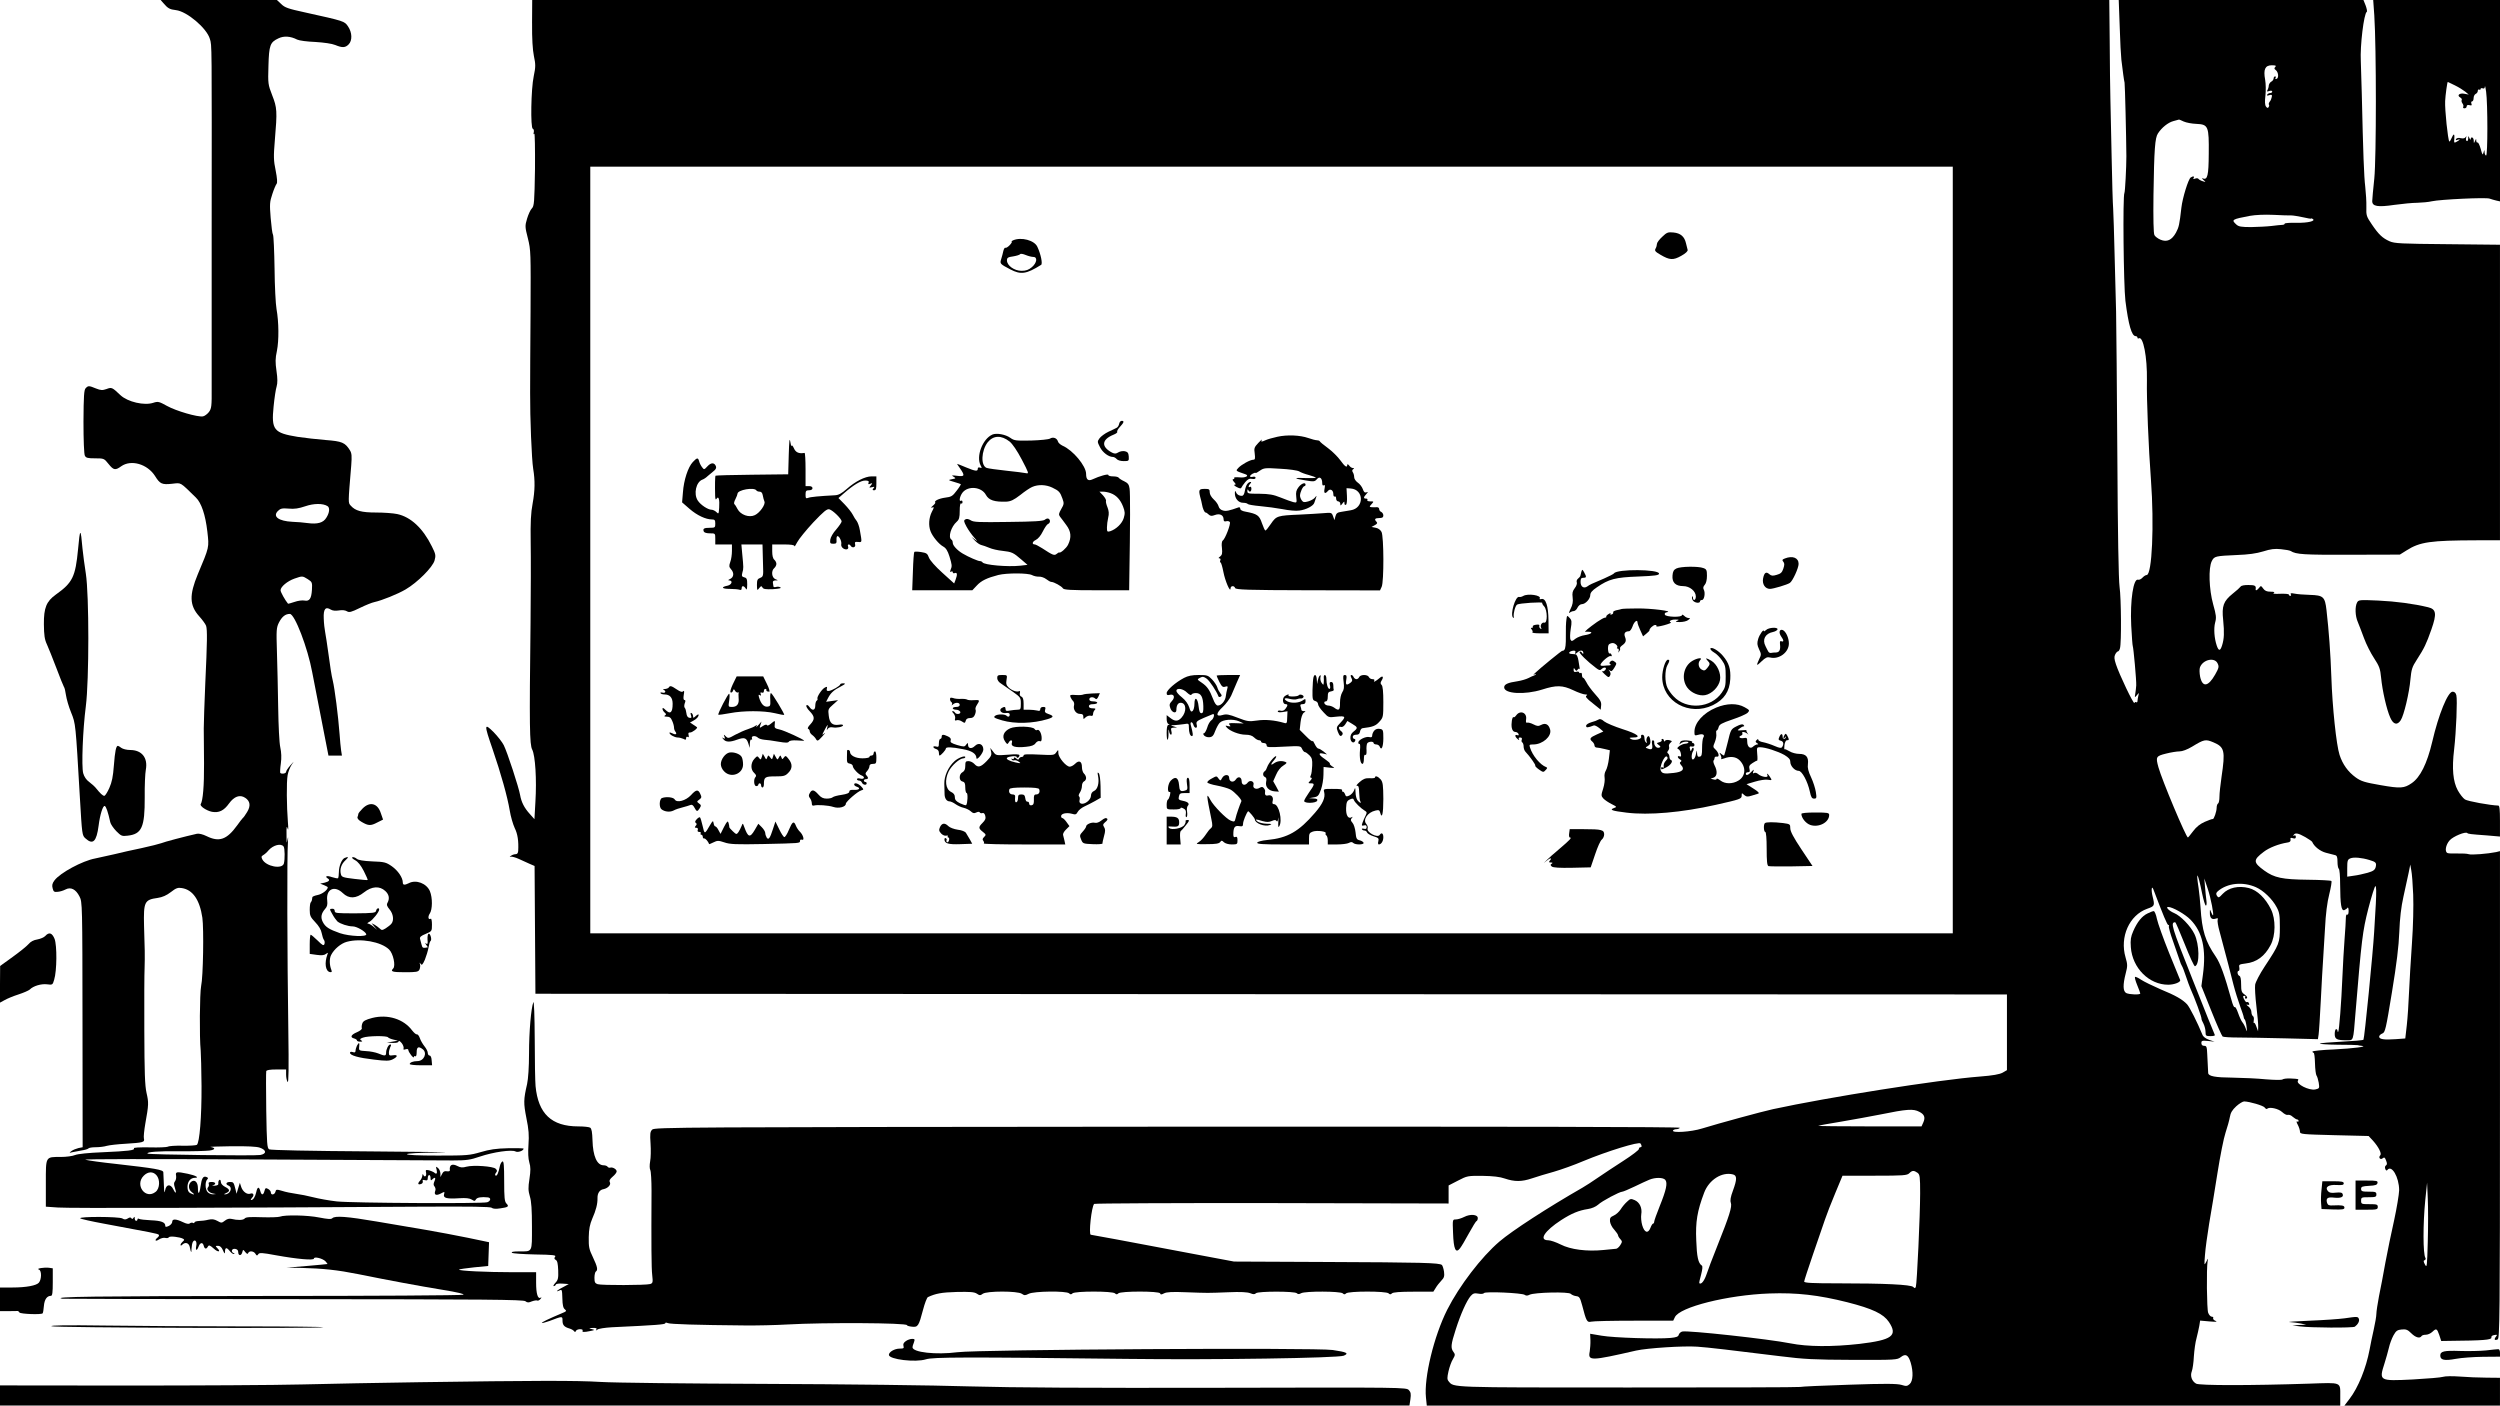 <?xml version="1.0" standalone="no"?>
<!DOCTYPE svg PUBLIC "-//W3C//DTD SVG 20010904//EN"
 "http://www.w3.org/TR/2001/REC-SVG-20010904/DTD/svg10.dtd">
<svg version="1.0" xmlns="http://www.w3.org/2000/svg"
 width="1800pt" height="1012pt" viewBox="0 0 1800 1012"
 preserveAspectRatio="xMidYMid meet">
<g transform="translate(0,1012) scale(0.1,-0.1)"
fill="#000000" stroke="none">
<path d="M1176 10098 c32 -38 46 -46 91 -51 79 -9 222 -130 244 -207 15 -50
14 -2 13 -1405 0 -522 0 -1018 0 -1102 1 -139 -1 -154 -20 -180 -12 -15 -31
-29 -43 -31 -39 -6 -193 39 -258 75 -58 32 -65 34 -99 23 -65 -22 -184 6 -236
54 -61 58 -64 59 -101 45 -29 -10 -41 -10 -76 4 -51 21 -56 21 -74 2 -12 -11
-15 -56 -16 -241 0 -134 4 -234 10 -245 8 -16 21 -19 74 -19 63 0 65 -1 96
-40 37 -46 49 -48 92 -17 71 50 188 16 243 -70 36 -58 50 -64 124 -56 67 7 52
16 170 -99 40 -38 69 -125 83 -246 13 -116 15 -107 -69 -307 -62 -149 -60
-224 10 -302 24 -26 46 -58 50 -69 9 -30 8 -115 -6 -414 -6 -140 -11 -286 -11
-325 0 -38 1 -152 2 -252 1 -161 -8 -267 -24 -293 -8 -14 42 -47 81 -55 50 -9
86 8 123 60 37 51 78 66 116 41 37 -24 41 -59 14 -103 -13 -21 -26 -40 -31
-43 -4 -3 -22 -27 -40 -52 -75 -104 -130 -123 -221 -78 -26 13 -55 20 -69 17
-85 -19 -237 -59 -257 -68 -13 -5 -76 -21 -140 -35 -64 -13 -152 -33 -196 -44
-44 -10 -107 -24 -140 -31 -92 -17 -253 -104 -293 -158 -16 -22 -19 -35 -13
-57 6 -25 12 -28 37 -25 16 1 41 9 56 17 38 20 74 1 100 -50 21 -40 21 -53 22
-923 l1 -883 -30 -6 c-16 -4 -39 -13 -50 -21 -19 -15 -19 -15 5 -9 14 3 44 9
68 13 23 3 45 10 48 14 3 5 26 9 52 9 26 0 62 4 81 10 18 5 79 12 135 15 128
8 139 11 132 38 -3 11 2 59 10 106 25 139 25 152 9 222 -12 54 -15 146 -16
451 -1 211 0 412 2 448 1 36 2 92 1 125 -1 33 -3 114 -5 180 -4 172 3 187 98
200 34 5 64 18 95 42 37 29 51 34 79 29 79 -12 129 -85 148 -214 11 -79 6
-425 -9 -492 -10 -51 -13 -366 -3 -465 2 -22 5 -137 6 -255 1 -220 -14 -409
-34 -423 -7 -4 -53 -7 -103 -6 -51 1 -98 -2 -105 -7 -7 -4 -67 -7 -132 -5 -74
1 -117 -1 -113 -7 9 -14 -40 -20 -224 -28 -102 -4 -178 -12 -199 -20 -18 -8
-65 -14 -103 -14 -112 0 -108 7 -108 -189 l0 -169 87 -6 c78 -6 1164 -3 2614
6 361 2 500 0 510 -8 9 -8 30 -9 62 -4 57 8 64 14 43 35 -13 14 -16 41 -16
162 0 111 -3 144 -12 141 -7 -3 -16 -18 -19 -34 -10 -50 -21 -74 -31 -68 -5 3
-4 12 3 20 10 12 9 18 -2 29 -18 18 -161 28 -210 15 -28 -8 -43 -7 -64 4 -40
21 -61 9 -56 -30 1 -7 -9 -9 -22 -7 -17 3 -26 -2 -34 -19 l-12 -23 0 26 c-1
15 -8 33 -18 40 -15 13 -16 11 -9 -14 6 -27 -2 -35 -19 -18 -6 4 -22 11 -36
15 -24 5 -26 3 -21 -19 4 -25 -12 -35 -21 -12 -3 6 -6 3 -6 -7 -1 -11 -8 -28
-18 -38 -18 -20 -14 -31 10 -22 9 3 13 12 11 19 -4 10 1 12 15 8 16 -4 21 -1
21 16 0 11 5 21 10 21 6 0 10 -10 10 -22 0 -17 3 -19 12 -10 20 20 28 14 16
-13 -8 -18 -8 -28 1 -38 6 -8 9 -22 5 -30 -11 -29 5 -38 38 -21 30 16 31 15
25 -5 -7 -27 19 -34 110 -28 48 3 74 0 90 -10 19 -12 22 -12 30 2 8 14 40 19
86 14 24 -3 21 -26 -5 -35 -35 -11 -970 -6 -1083 6 -55 6 -131 20 -170 30 -38
10 -95 21 -125 25 -30 4 -75 13 -99 21 -40 12 -44 11 -48 -7 -6 -22 -33 -26
-33 -4 0 8 -9 19 -20 25 -17 9 -20 7 -26 -15 -8 -32 -22 -32 -30 0 -9 34 -21
31 -29 -8 -8 -35 -22 -57 -37 -57 -5 0 -2 7 6 16 19 18 11 38 -11 30 -23 -9
-54 13 -66 47 l-10 31 -12 -39 -12 -40 -7 30 c-13 53 -15 55 -41 55 -27 0 -34
-17 -10 -26 34 -14 11 -66 -28 -63 -7 0 -2 4 11 9 30 13 28 27 -8 45 -18 10
-30 23 -30 36 0 11 -5 17 -10 14 -6 -4 -9 -14 -8 -23 2 -13 -5 -17 -27 -19
-16 -1 -22 1 -12 3 26 8 20 24 -9 24 -18 0 -25 -4 -21 -14 3 -7 1 -18 -5 -24
-14 -14 5 -39 35 -45 l22 -4 -22 -2 c-12 0 -29 6 -37 15 -19 18 -21 75 -4 92
9 9 7 13 -6 18 -23 9 -34 -9 -42 -68 -8 -57 -19 -63 -19 -12 0 44 -24 65 -49
45 -23 -19 -20 -57 6 -75 25 -18 17 -21 -13 -6 -13 7 -19 21 -19 45 0 38 22
65 53 65 36 0 6 17 -51 29 -81 17 -90 15 -84 -14 2 -14 -1 -32 -8 -40 -9 -11
-9 -22 -1 -46 14 -41 7 -49 -11 -12 -20 41 -51 38 -59 -7 -5 -26 -7 -16 -9 40
-2 41 -3 82 -4 90 -1 18 -58 28 -341 60 -104 11 -203 25 -220 30 -18 6 478 6
1250 2 704 -4 1332 -7 1395 -7 99 0 126 4 196 28 98 33 227 51 255 37 17 -10
59 5 59 20 0 3 -51 4 -112 3 -86 -2 -133 -9 -197 -28 -79 -23 -98 -25 -308
-25 -142 0 -223 4 -223 10 0 6 87 11 238 12 130 2 -89 5 -488 8 -456 3 -731 9
-742 15 -15 9 -17 41 -21 280 -2 149 -2 276 0 283 3 8 27 12 74 12 l69 0 0
-37 c0 -21 5 -45 11 -53 7 -11 9 99 5 370 -8 535 -10 1272 -3 1350 3 43 2 52
-3 25 -6 -33 -7 -27 -7 35 -1 57 1 68 8 45 5 -19 6 -2 2 45 -9 113 -11 290 -2
339 4 24 17 57 29 75 20 29 20 29 -9 -4 -17 -19 -31 -40 -31 -47 0 -12 -31
-18 -42 -8 -2 3 -1 33 4 67 6 43 4 81 -4 118 -7 31 -13 155 -15 285 -2 127 -6
307 -9 402 -5 159 -4 174 15 212 22 42 46 61 78 61 35 0 129 -245 161 -420 11
-56 42 -216 90 -462 l27 -138 48 0 49 0 -6 38 c-3 20 -8 73 -11 117 -10 133
-35 327 -49 385 -8 30 -21 114 -30 185 -10 72 -21 146 -25 165 -4 19 -9 63
-10 98 -3 68 13 87 51 63 13 -8 34 -10 58 -6 23 4 45 2 58 -6 16 -10 30 -7 93
24 41 20 88 39 104 42 55 12 169 58 225 91 86 50 196 161 209 209 10 36 8 46
-19 100 -65 132 -152 213 -250 234 -28 6 -96 11 -151 11 -106 0 -150 12 -183
49 -20 22 -20 13 3 290 5 68 4 88 -10 110 -35 55 -56 64 -174 73 -60 5 -152
15 -203 23 -171 28 -189 50 -172 218 6 62 16 127 22 145 7 24 7 56 -1 111 -9
62 -9 90 3 145 15 75 14 206 -3 302 -6 33 -13 164 -14 290 -2 127 -7 236 -11
243 -5 7 -12 62 -17 122 -8 99 -7 116 12 172 11 34 25 67 31 74 6 8 4 39 -7
95 -15 72 -16 100 -6 218 18 211 16 235 -19 324 -30 78 -31 83 -27 212 4 149
12 170 72 198 39 19 86 16 135 -9 14 -7 72 -15 130 -17 63 -4 120 -12 144 -22
51 -21 72 -20 96 4 28 28 26 86 -4 130 -26 38 -26 38 -311 101 -119 26 -144
34 -170 60 l-31 29 -419 0 -418 0 19 -22z m1182 -3622 c18 -11 15 -47 -8 -83
-22 -37 -63 -49 -137 -39 -26 4 -75 8 -108 9 -99 5 -144 38 -104 78 18 18 30
21 78 17 41 -4 72 1 119 17 61 21 127 22 160 1z m-142 -526 c31 -20 33 -23 30
-76 -4 -65 -18 -85 -54 -78 -15 3 -47 -1 -72 -10 -24 -8 -45 -14 -46 -13 -21
25 -54 84 -54 97 0 25 49 66 100 84 58 20 57 20 96 -4z m-174 -1925 c9 -12 10
-91 2 -122 -12 -44 -128 -22 -155 29 -9 17 -8 23 6 31 9 5 27 20 38 34 34 39
91 53 109 28z m-172 -2168 c49 -17 52 -44 4 -53 -38 -7 -803 2 -811 10 -12 12
80 19 232 17 94 -1 189 2 213 5 43 6 46 19 8 26 -11 1 57 4 150 5 111 1 181
-2 204 -10z m-744 -198 c28 -31 25 -96 -5 -120 -73 -59 -153 49 -86 116 30 30
66 32 91 4z"/>
<path d="M3831 9953 c-1 -112 4 -191 13 -236 13 -61 13 -78 -1 -145 -20 -94
-24 -373 -7 -379 7 -2 10 -14 7 -26 -3 -13 -1 -17 4 -10 4 6 6 -108 5 -254 -4
-242 -6 -267 -23 -284 -10 -10 -25 -43 -34 -73 -16 -53 -15 -60 6 -143 21 -84
21 -104 19 -528 -2 -242 -3 -505 -3 -585 -1 -176 11 -477 22 -545 14 -85 13
-157 -4 -250 -13 -68 -16 -137 -14 -280 2 -104 1 -365 -1 -580 -9 -746 -7
-876 12 -912 22 -43 33 -216 23 -376 l-7 -125 -33 37 c-41 45 -61 86 -70 136
-9 54 -93 311 -118 360 -11 22 -44 64 -73 94 -69 68 -69 56 -8 -121 61 -178
108 -346 124 -443 7 -44 24 -101 36 -127 21 -42 29 -93 25 -165 -1 -15 -7 -23
-18 -23 -10 0 -25 -5 -33 -11 -13 -9 -13 -10 0 -7 8 1 33 -6 55 -16 22 -10 57
-26 77 -35 l37 -16 3 -460 3 -460 5298 -3 5297 -2 0 -273 0 -272 -31 -18 c-22
-12 -71 -21 -163 -28 -299 -23 -1099 -150 -1491 -235 -78 -17 -386 -101 -510
-139 -79 -25 -222 -34 -209 -14 3 5 14 9 24 9 10 0 22 5 25 10 4 7 -1207 9
-3688 8 -3522 -3 -3694 -4 -3711 -21 -15 -15 -17 -29 -12 -101 3 -45 2 -103
-3 -128 -5 -27 -4 -53 1 -62 5 -9 9 -76 9 -149 -2 -386 -1 -558 5 -608 6 -52
4 -58 -15 -64 -30 -9 -351 -10 -378 -1 -19 6 -23 15 -23 46 0 21 5 42 10 45
16 10 12 34 -21 103 -28 58 -31 74 -30 144 1 59 8 93 25 133 27 61 39 107 38
149 -1 35 16 60 43 64 31 6 56 32 46 50 -6 11 -1 22 20 40 16 13 29 30 29 38
0 16 -30 33 -47 27 -6 -2 -14 1 -18 6 -3 6 -16 11 -29 11 -48 0 -77 66 -80
180 -2 58 -6 84 -17 91 -8 5 -46 9 -85 9 -193 0 -289 91 -308 290 -3 30 -6
183 -6 340 -1 168 -5 276 -10 264 -16 -41 -31 -210 -31 -369 0 -97 -6 -183
-14 -220 -26 -113 -26 -137 -5 -245 17 -82 20 -124 15 -192 -4 -57 -2 -100 6
-127 10 -33 10 -59 1 -119 -10 -64 -9 -85 3 -126 11 -35 15 -97 15 -217 0
-190 6 -179 -93 -179 -39 0 -58 -3 -51 -10 5 -5 80 -10 166 -12 130 -2 154 -5
145 -16 -8 -11 -7 -16 4 -23 12 -6 16 -27 18 -75 2 -57 -1 -70 -20 -90 -12
-13 -18 -24 -12 -24 6 0 13 5 15 11 2 6 23 9 48 7 l45 -3 -42 -23 c-24 -12
-43 -25 -43 -28 0 -2 8 0 19 5 17 9 18 5 20 -57 1 -49 6 -70 18 -79 14 -11 12
-15 -21 -28 -97 -41 -149 -66 -144 -70 2 -2 26 4 54 14 95 36 94 36 94 3 0
-32 12 -46 50 -57 14 -4 29 -13 33 -19 6 -8 10 -8 14 2 2 6 16 12 29 12 14 0
22 -4 19 -10 -7 -12 10 -13 56 -3 33 7 33 7 9 14 -23 6 -22 7 8 8 24 1 31 -2
26 -11 -6 -10 -5 -10 7 -1 8 7 55 14 105 17 322 15 384 20 384 29 0 5 7 6 18
1 16 -8 213 -14 552 -17 85 -1 225 2 310 7 263 15 860 12 860 -5 0 -4 16 -9
36 -11 43 -5 49 4 80 122 12 46 28 88 35 91 56 26 98 34 206 37 98 2 127 0
146 -12 20 -14 26 -14 43 -1 28 21 251 21 281 0 19 -13 24 -13 50 0 36 19 272
22 291 3 9 -9 15 -9 24 0 17 17 289 17 306 0 9 -9 15 -9 24 0 17 17 295 17
301 0 3 -10 9 -10 28 0 19 10 60 12 159 8 165 -6 148 -6 304 0 88 4 138 1 158
-7 22 -9 32 -9 41 0 15 15 279 15 294 0 8 -8 17 -8 31 0 29 16 284 15 300 -1
9 -9 15 -9 24 0 17 17 289 17 306 0 9 -9 15 -9 24 0 8 8 57 12 155 12 l143 0
17 27 c9 16 28 39 41 53 20 20 23 32 19 64 -3 21 -10 43 -15 48 -16 16 -137
19 -847 22 l-650 3 -250 47 c-137 26 -297 56 -355 67 -97 19 -422 79 -426 79
-17 0 5 203 24 222 4 4 576 7 1280 6 l1272 -3 0 65 0 65 68 35 c65 34 70 35
177 34 74 -1 126 -7 159 -19 71 -24 122 -24 196 1 36 12 107 34 159 48 52 15
147 49 210 76 171 71 403 143 413 127 11 -17 10 -27 -2 -27 -5 0 -10 -6 -10
-13 0 -7 -51 -46 -112 -85 -62 -40 -144 -94 -183 -121 -38 -27 -89 -59 -111
-72 -251 -144 -507 -310 -598 -388 -130 -111 -289 -319 -376 -491 -96 -191
-168 -489 -153 -632 l6 -58 3288 0 3289 0 0 66 c0 106 14 100 -222 92 -426
-14 -792 -14 -816 0 -31 18 -44 55 -31 89 6 15 13 64 15 108 3 44 11 103 19
130 7 28 16 67 20 89 l6 38 67 -6 c48 -4 61 -3 44 4 -13 5 -20 14 -17 20 3 5
-1 10 -10 10 -8 0 -20 12 -26 28 -10 26 -13 320 -4 372 5 23 4 23 -10 -5 -15
-29 -15 -26 -9 50 3 44 17 145 30 225 14 80 41 244 60 365 19 121 45 252 58
290 13 39 27 89 31 112 5 31 17 51 46 78 21 19 47 35 57 35 39 -1 138 -30 148
-44 6 -9 14 -13 18 -9 15 16 82 1 108 -24 15 -14 33 -23 41 -20 8 3 24 -3 35
-14 12 -10 26 -19 32 -19 5 0 10 -5 10 -11 0 -5 -5 -7 -11 -3 -6 3 -4 -8 5
-24 9 -17 16 -40 16 -50 0 -18 14 -19 247 -25 l247 -6 31 -33 c42 -47 65 -94
53 -106 -16 -16 1 -36 18 -21 11 9 16 6 24 -17 8 -20 8 -29 -1 -35 -7 -4 -9
-15 -5 -25 4 -11 10 -14 14 -9 31 44 86 -50 86 -145 -1 -30 -17 -127 -36 -215
-20 -88 -48 -225 -63 -305 -14 -80 -35 -189 -46 -242 -10 -53 -19 -111 -19
-128 0 -17 -9 -68 -19 -113 -10 -45 -24 -110 -30 -145 -25 -132 -81 -272 -145
-355 l-36 -47 560 0 560 0 0 100 0 100 -97 1 c-54 0 -141 4 -193 8 -53 4 -106
3 -120 -2 -14 -5 -112 -13 -218 -19 -243 -12 -244 -11 -203 117 11 33 24 83
31 110 6 28 21 68 33 90 19 34 28 40 60 43 31 3 43 -2 68 -27 31 -31 62 -40
74 -21 3 6 17 10 31 10 14 0 34 9 46 20 30 28 34 26 51 -22 l14 -43 64 1 c235
2 299 7 297 23 -2 10 6 17 22 19 21 4 22 2 11 -12 -16 -20 -10 -29 12 -20 15
6 17 147 17 1761 l0 1755 -28 -7 c-59 -12 -178 -22 -197 -15 -11 4 -47 6 -80
5 -33 -1 -66 0 -72 3 -23 8 -14 60 15 92 25 28 114 65 127 52 6 -6 18 -8 143
-17 l92 -8 0 112 c0 82 -3 111 -12 111 -60 2 -220 31 -240 44 -14 9 -37 39
-52 66 -34 63 -43 155 -26 295 15 130 24 356 16 389 -4 17 -13 26 -27 26 -34
0 -101 -163 -147 -362 -37 -156 -86 -255 -148 -297 -54 -37 -80 -39 -223 -14
-116 20 -141 28 -180 56 -55 40 -94 94 -116 162 -23 70 -52 345 -59 560 -6
174 -18 332 -35 482 -11 97 -23 107 -120 110 -42 1 -91 5 -110 9 -24 5 -32 3
-27 -5 4 -6 2 -11 -3 -11 -6 0 -11 4 -11 9 0 5 -28 7 -62 6 -40 -2 -57 0 -47
6 10 6 3 9 -23 9 -27 0 -41 6 -53 23 -15 21 -17 21 -29 5 -14 -18 -27 -24 -25
-10 4 25 -5 30 -51 30 -28 1 -53 -4 -57 -11 -5 -7 -30 -30 -57 -51 -67 -54
-80 -89 -69 -190 9 -91 7 -136 -8 -183 -13 -41 -24 -42 -38 -2 -18 53 -23 123
-12 166 10 36 8 54 -14 132 -30 108 -35 262 -10 311 18 36 26 37 180 44 84 3
141 11 190 26 54 17 83 21 128 16 32 -3 64 -9 70 -13 39 -25 94 -28 429 -27
l357 1 48 30 c97 62 172 72 506 73 l167 0 0 1064 0 1064 -377 4 c-335 3 -382
5 -418 21 -51 23 -78 48 -128 122 -38 56 -41 64 -39 125 1 36 -3 101 -8 145
-9 75 -15 233 -25 670 -3 99 -6 205 -7 235 -6 109 22 343 43 355 4 3 0 23 -8
45 l-16 40 -881 0 -881 0 7 -192 c3 -106 9 -213 12 -238 11 -90 18 -145 23
-165 3 -15 12 -384 13 -530 0 -78 -9 -256 -14 -264 -13 -20 -6 -666 7 -776 22
-174 45 -255 74 -255 7 0 13 -5 13 -11 0 -5 4 -8 9 -5 32 20 62 -135 59 -304
-3 -127 12 -494 29 -715 24 -323 8 -685 -31 -685 -7 0 -21 -9 -30 -19 -10 -11
-24 -17 -31 -15 -34 14 -59 -147 -50 -331 4 -77 9 -143 11 -146 5 -10 27 -248
25 -284 -1 -16 -4 -43 -7 -60 -5 -29 -4 -29 12 -10 16 20 16 20 10 -5 -3 -14
-6 -31 -6 -38 0 -7 -4 -11 -9 -8 -5 4 -11 1 -13 -5 -5 -14 -110 207 -133 278
-13 39 -14 56 -5 72 6 12 15 21 19 21 5 0 12 10 15 23 11 38 9 358 -3 442 -7
52 -13 378 -16 945 -3 476 -7 942 -9 1035 -3 94 -8 283 -11 420 -3 138 -8 282
-10 320 -3 39 -8 205 -11 370 -4 165 -8 354 -9 420 -2 66 -4 254 -5 418 l-3
297 -5677 0 -5678 0 -1 -167z m12551 -315 c-9 -9 -8 -14 3 -22 20 -15 24 -58
6 -64 -8 -3 -11 0 -7 7 4 6 2 11 -3 11 -6 0 -11 -7 -11 -15 0 -7 -7 -18 -17
-23 -9 -5 -17 -18 -18 -28 0 -11 -5 -25 -9 -33 -7 -10 -3 -12 13 -6 12 4 21 2
21 -4 0 -6 -6 -11 -14 -11 -8 0 -18 -5 -22 -11 -4 -8 0 -9 15 -4 17 5 21 3 18
-13 -2 -11 -8 -27 -15 -34 -6 -8 -9 -18 -6 -21 3 -3 3 -11 -2 -18 -5 -9 -10
-8 -19 4 -8 11 -9 36 -4 79 4 35 3 86 -2 114 -14 75 0 104 48 104 28 0 34 -3
25 -12z m-659 -393 c18 -8 59 -16 92 -17 85 -4 90 -17 88 -216 -1 -157 -9
-189 -42 -177 -11 3 -9 0 4 -11 19 -16 19 -16 -5 -9 -14 4 -28 12 -31 17 -3 5
-14 6 -24 2 -13 -5 -16 -4 -11 4 8 13 -3 16 -21 4 -17 -11 -59 -147 -67 -217
-14 -123 -18 -141 -39 -180 -30 -54 -65 -70 -111 -51 -19 8 -39 23 -44 33 -7
11 -9 121 -7 288 5 333 11 412 32 444 27 42 73 79 111 89 21 6 39 10 40 11 2
1 18 -6 35 -14z m-1663 -3085 l0 -2760 -4905 0 -4905 0 0 2760 0 2760 4905 0
4905 0 0 -2760z m2437 2409 c13 0 50 -6 83 -13 33 -8 60 -12 60 -10 0 3 5 2
11 -2 26 -15 -34 -30 -116 -28 -47 1 -85 -2 -85 -6 0 -5 -8 -9 -17 -9 -10 0
-45 -4 -78 -8 -33 -4 -99 -7 -146 -8 -72 0 -91 3 -108 19 -37 34 -32 37 99 62
40 7 106 10 170 7 58 -3 115 -5 127 -4z m-530 -3226 c11 -23 9 -32 -18 -80
-50 -88 -91 -94 -108 -16 -5 27 -6 56 -1 69 22 56 106 74 127 27z m-30 -568
c80 -34 86 -60 58 -249 -8 -55 -15 -119 -15 -142 0 -24 -4 -46 -10 -49 -5 -3
-10 -16 -10 -29 0 -29 -20 -86 -28 -83 -4 1 -30 -8 -57 -20 -34 -15 -61 -36
-84 -67 -19 -25 -36 -46 -38 -46 -13 0 -187 414 -212 505 -21 76 -18 81 54 99
35 9 79 16 98 16 20 0 55 13 90 34 87 53 97 55 154 31z m661 -682 c26 -15 49
-31 50 -35 14 -33 57 -67 99 -78 27 -7 56 -14 66 -17 13 -3 17 -15 17 -48 0
-24 4 -46 9 -50 6 -3 10 -54 10 -113 1 -145 8 -192 30 -185 9 4 19 11 23 17 4
6 8 -4 8 -22 0 -20 -4 -31 -10 -27 -6 4 -10 -7 -10 -27 0 -18 -4 -85 -9 -148
-5 -63 -12 -189 -16 -280 -7 -176 -23 -381 -30 -389 -3 -2 -5 1 -5 7 0 7 -4
12 -10 12 -5 0 -10 -15 -10 -34 0 -38 14 -46 87 -46 49 0 46 -10 62 190 45
541 51 592 93 758 23 89 46 162 51 162 7 0 7 -45 3 -127 -4 -71 -10 -162 -12
-203 -8 -142 -70 -769 -77 -776 -3 -4 -74 -10 -157 -14 -83 -4 -153 -10 -157
-14 -3 -3 54 -7 128 -8 74 0 139 -2 144 -3 6 -2 19 -4 30 -5 48 -5 -61 -19
-202 -26 -84 -3 -153 -11 -153 -15 0 -5 4 -9 8 -9 5 0 9 -34 10 -76 1 -42 6
-81 11 -88 5 -6 12 -30 16 -52 6 -40 5 -41 -25 -48 -45 -9 -140 39 -125 63 7
13 6 13 -55 16 -25 1 -50 -2 -56 -7 -7 -5 -57 -4 -120 1 -60 6 -167 11 -239
12 -125 1 -174 10 -176 33 -2 33 -5 88 -7 139 -2 50 -5 57 -22 57 -13 0 -20 7
-20 20 0 17 5 19 48 15 l47 -5 -39 13 c-25 9 -43 22 -49 38 -36 88 -91 197
-110 218 -33 35 -81 63 -193 109 -55 24 -117 54 -138 68 -21 14 -40 23 -44 20
-3 -4 4 -30 16 -59 12 -29 22 -56 22 -60 0 -11 -79 -8 -101 3 -24 13 -25 59
-4 141 14 54 14 64 -1 116 -43 147 27 304 156 350 54 19 55 22 39 88 -12 47
-7 85 6 50 70 -185 99 -255 107 -255 5 0 7 -4 4 -9 -3 -5 10 -53 30 -108 19
-54 40 -114 46 -133 5 -19 14 -39 18 -45 4 -5 17 -39 29 -75 12 -36 26 -74 31
-85 31 -68 86 -216 81 -223 -1 -1 5 -15 14 -32 8 -16 15 -43 15 -60 0 -28 3
-30 36 -30 19 0 33 3 31 8 -3 4 -75 184 -161 401 -153 385 -160 410 -124 411
3 0 34 -72 69 -160 35 -88 67 -159 73 -157 35 12 32 158 -4 232 -27 57 -100
132 -146 151 -36 15 -65 44 -43 44 31 0 122 -52 160 -91 87 -88 115 -214 90
-397 l-11 -82 71 -177 c39 -98 76 -181 82 -186 7 -4 57 -7 112 -7 55 0 207 -3
337 -6 l237 -6 5 33 c3 19 10 131 16 249 6 118 13 247 16 285 2 39 9 142 14
230 5 105 16 190 31 248 12 48 19 91 15 94 -4 4 -80 8 -169 9 -185 2 -242 14
-314 66 -81 59 -82 76 -4 135 39 30 108 57 171 67 17 2 24 9 22 21 -3 13 1 15
17 10 15 -5 21 -2 21 10 0 10 -5 13 -12 9 -7 -4 -8 -3 -4 4 11 18 33 14 84
-15z m462 -165 c47 -14 52 -20 45 -51 -6 -21 -17 -29 -58 -41 -29 -8 -73 -18
-99 -21 l-48 -7 0 61 c0 55 3 63 23 71 24 10 81 5 137 -12z m315 -250 c3 -83
0 -222 -9 -350 -8 -117 -18 -276 -21 -353 -3 -77 -10 -183 -16 -236 l-11 -96
-69 -5 c-82 -6 -119 -1 -119 18 0 8 10 18 23 23 20 8 25 28 69 297 34 206 49
331 53 434 4 100 13 179 30 255 14 61 30 137 37 170 l12 60 7 -40 c5 -22 11
-102 14 -177z m-1520 10 c10 -49 22 -88 27 -88 6 0 7 16 4 38 -3 20 -7 64 -10
97 l-5 60 25 -75 c22 -66 46 -190 37 -190 -2 0 -8 10 -13 23 -9 22 -9 22 -9
-3 -1 -38 13 -53 39 -45 18 6 22 4 17 -7 -3 -8 3 -47 14 -85 54 -202 81 -306
100 -383 12 -47 34 -116 48 -155 14 -38 26 -74 26 -80 0 -5 3 -12 7 -15 4 -3
10 -26 13 -50 5 -42 4 -43 -6 -15 -6 17 -17 37 -24 45 -7 8 -21 38 -31 67 -10
29 -21 48 -25 42 -3 -6 -14 18 -23 53 -48 173 -80 263 -113 311 -75 109 -99
187 -109 352 -3 44 -9 107 -14 140 -22 139 -5 113 25 -37z m388 44 c54 -24
118 -85 149 -144 20 -37 23 -58 23 -143 0 -114 -3 -123 -110 -285 -35 -53 -65
-111 -68 -130 -3 -19 1 -89 9 -155 8 -66 14 -133 13 -150 l-1 -30 -12 33 c-6
18 -14 31 -17 27 -4 -3 -4 5 -2 18 3 14 0 28 -6 31 -6 4 -11 18 -11 30 0 13
-10 31 -22 40 -15 11 -17 15 -6 12 12 -3 15 -1 11 9 -3 8 -9 13 -14 10 -4 -3
-13 3 -18 14 -14 25 -14 31 0 31 5 0 7 -4 4 -10 -3 -5 -1 -10 4 -10 18 0 12
17 -11 32 -18 12 -22 24 -22 71 0 37 -4 58 -13 61 -14 6 -18 36 -4 36 4 0 6
11 4 24 -4 21 -1 23 46 29 79 9 137 52 179 132 37 69 38 187 3 258 -40 81 -98
137 -159 153 -75 19 -146 3 -188 -41 -28 -30 -31 -31 -42 -15 -8 14 -7 21 6
33 68 59 180 71 275 29z m-2424 -1617 c36 -18 45 -40 29 -76 l-13 -29 -374 0
c-206 0 -372 2 -370 4 2 2 76 16 164 30 88 15 214 38 280 51 196 40 241 43
284 20z m-13 -439 c17 -13 19 -27 19 -148 0 -156 -23 -651 -31 -673 -5 -12 -8
-12 -19 -1 -17 17 -208 26 -537 26 -192 0 -248 3 -248 13 0 6 29 95 64 197 35
102 74 214 86 250 12 36 45 121 74 190 l52 125 232 0 c207 0 233 2 249 18 21
21 33 21 59 3z m-1328 -12 c29 -8 29 -35 -1 -117 -17 -45 -21 -71 -15 -87 10
-28 -10 -92 -97 -310 -34 -85 -70 -179 -79 -208 -16 -46 -38 -73 -51 -61 -2 3
4 30 13 62 10 39 12 61 5 65 -26 17 -36 63 -40 181 -6 134 7 212 57 344 35 93
129 152 208 131z m-488 -39 c18 -22 7 -73 -40 -189 -22 -55 -40 -105 -40 -113
0 -7 -4 -13 -8 -13 -4 0 -13 -14 -19 -31 -17 -43 -43 -35 -59 19 -7 24 -10 59
-7 78 8 46 -11 87 -47 103 -28 12 -32 11 -55 -11 -14 -12 -35 -37 -46 -55 -11
-17 -33 -38 -50 -45 -25 -11 -29 -18 -27 -43 2 -16 15 -43 31 -59 15 -17 27
-35 27 -40 0 -5 7 -18 16 -27 15 -17 15 -20 0 -44 -9 -14 -22 -25 -29 -26 -6
0 -48 -4 -92 -9 -120 -12 -237 3 -309 40 -32 16 -72 30 -88 30 -71 0 -28 67
92 145 76 49 128 70 193 80 28 4 57 17 73 31 27 26 155 94 175 94 6 0 46 17
88 37 42 20 90 43 106 49 43 18 100 17 115 -1z m5490 -444 c-5 -180 -6 -192
-20 -166 -12 22 -12 29 -2 32 6 3 9 10 5 16 -18 27 -18 247 -1 417 l13 125 5
-115 c3 -64 3 -203 0 -309z m-6502 -384 c9 -7 20 -7 35 1 35 17 284 23 297 6
7 -7 23 -14 38 -16 24 -3 28 -10 44 -68 29 -113 35 -123 64 -116 14 4 152 7
308 7 l283 0 12 25 c33 73 379 160 681 171 197 7 353 -11 560 -63 184 -47 261
-84 300 -142 66 -99 24 -130 -212 -158 -196 -22 -373 -21 -498 4 -154 31 -741
95 -778 85 -11 -3 -22 -13 -25 -23 -3 -14 -18 -19 -58 -23 -95 -9 -411 1 -497
16 l-83 14 2 -46 c1 -25 -2 -62 -5 -82 -14 -69 7 -68 334 7 81 18 340 35 440
28 76 -5 252 -26 600 -69 167 -21 241 -25 517 -26 313 -1 323 0 349 20 34 27
54 16 71 -40 20 -67 17 -132 -7 -154 -18 -16 -25 -17 -60 -6 -32 9 -117 10
-378 1 -185 -6 -343 -13 -351 -16 -8 -3 -565 -4 -1239 -4 -1298 0 -1254 -1
-1292 45 -11 13 -11 26 -1 71 7 31 21 71 32 88 17 29 17 35 4 52 -21 28 -19
53 16 161 36 113 79 208 108 242 17 19 27 22 55 17 20 -4 37 -2 41 4 8 13 275
1 293 -13z"/>
<path d="M11968 8415 c-21 -19 -38 -42 -38 -51 0 -8 -4 -24 -10 -34 -8 -15 -3
-22 35 -44 66 -39 92 -41 150 -8 31 17 49 34 46 43 -2 8 -7 29 -12 48 -11 48
-39 72 -90 77 -39 4 -48 1 -81 -31z"/>
<path d="M7295 8390 c-11 -5 -16 -9 -11 -9 5 -1 -1 -12 -14 -26 -12 -13 -27
-22 -31 -19 -5 3 -11 -8 -15 -23 -3 -15 -10 -41 -15 -57 -11 -35 -10 -36 66
-76 75 -39 114 -34 221 33 12 7 -2 77 -27 130 -21 47 -116 72 -174 47z m145
-120 c32 0 26 -43 -11 -74 -23 -19 -42 -26 -74 -26 -52 0 -105 38 -105 75 0
19 7 24 45 29 24 4 47 11 50 16 3 5 21 2 40 -6 19 -8 44 -14 55 -14z"/>
<path d="M8058 7069 c-2 -12 -10 -25 -18 -29 -8 -4 -35 -18 -60 -29 -25 -12
-53 -33 -63 -46 -17 -24 -17 -26 3 -65 19 -38 62 -70 93 -70 8 0 20 -7 27 -15
7 -9 29 -15 51 -15 36 0 38 1 36 33 -2 25 -7 33 -27 38 -14 3 -35 0 -48 -8
-17 -11 -27 -11 -45 -2 -80 42 -76 94 10 129 18 7 30 16 27 21 -3 5 6 21 20
36 29 31 32 43 12 43 -8 0 -16 -10 -18 -21z"/>
<path d="M7145 6991 c-71 -31 -119 -158 -84 -223 10 -18 9 -20 -5 -15 -10 4
-16 1 -16 -8 0 -20 -15 -19 -85 10 -33 14 -61 25 -63 25 -2 0 7 -14 20 -32 37
-53 34 -61 -20 -54 -39 5 -44 4 -27 -6 19 -12 18 -13 -10 -18 -30 -6 -30 -7
15 -20 25 -7 47 -15 48 -16 2 -1 -11 -23 -30 -47 -29 -39 -39 -45 -82 -50 -45
-6 -83 -24 -72 -35 3 -2 -5 -13 -17 -23 -15 -13 -17 -17 -5 -13 15 5 15 2 -3
-32 -21 -42 -25 -98 -9 -139 14 -38 61 -94 91 -110 20 -11 32 -30 45 -71 19
-62 20 -70 8 -98 -5 -14 -4 -17 4 -12 7 4 12 2 12 -4 0 -7 7 -10 15 -6 18 6
19 -11 5 -49 l-10 -26 -85 77 c-50 45 -90 90 -97 110 -10 28 -17 33 -56 39
-24 4 -46 4 -49 1 -3 -3 -8 -66 -10 -141 l-5 -135 216 0 217 0 32 34 c32 35
74 55 155 76 60 15 214 15 243 -1 13 -7 36 -12 50 -11 14 1 38 -7 52 -18 14
-11 30 -20 37 -20 18 0 74 -31 83 -46 6 -11 55 -14 242 -14 l235 0 1 78 c7
405 7 623 2 654 -4 29 -12 40 -39 53 -18 8 -36 20 -39 25 -3 6 -22 10 -41 10
-19 0 -34 4 -34 10 0 10 -64 -8 -113 -31 -32 -15 -47 -3 -47 39 0 57 -95 171
-170 203 -16 8 -31 21 -33 31 -7 24 -35 34 -57 20 -10 -6 -71 -12 -136 -14
-109 -2 -121 -1 -149 19 -34 25 -100 37 -130 24z m124 -50 c20 -16 54 -65 88
-130 50 -96 53 -103 31 -98 -13 3 -77 11 -143 18 -66 7 -130 16 -141 20 -44
16 -39 124 7 184 41 51 98 53 158 6z m308 -332 c48 -23 56 -32 73 -80 12 -33
11 -40 -9 -74 -18 -32 -20 -40 -9 -55 7 -9 28 -36 45 -60 35 -46 39 -89 13
-142 -12 -25 -55 -62 -63 -56 -2 2 -11 -3 -19 -10 -17 -14 -27 -10 -105 41
-24 15 -47 27 -52 27 -23 0 -19 20 6 32 17 8 37 32 51 61 13 26 29 50 37 54
17 6 20 29 5 38 -6 4 -18 1 -27 -7 -12 -10 -76 -14 -263 -16 -211 -3 -251 -2
-271 12 -16 10 -29 12 -39 6 -12 -7 -11 -15 9 -52 13 -24 38 -59 55 -78 25
-27 26 -31 6 -15 l-25 19 25 -27 c14 -15 35 -29 45 -31 11 -3 37 -11 57 -20
20 -9 63 -19 95 -22 69 -8 78 -12 137 -63 l44 -38 -51 -6 c-93 -10 -261 5
-273 24 -3 5 -11 9 -19 9 -13 0 -81 29 -123 54 -38 22 -72 58 -72 77 0 10 -4
21 -10 24 -25 16 -3 92 39 129 17 15 21 31 21 78 0 37 4 57 10 53 6 -3 10 1
10 10 0 9 -4 13 -10 10 -18 -11 -10 32 10 58 41 52 138 42 169 -17 21 -38 62
-51 147 -48 32 2 53 12 100 48 32 26 71 52 86 58 43 19 99 17 145 -5z m420
-40 c41 -15 70 -47 89 -96 14 -36 15 -50 5 -83 -12 -40 -55 -81 -98 -95 -21
-6 -23 -3 -23 27 0 18 4 50 9 71 7 28 5 48 -5 74 -8 19 -13 40 -11 46 3 7 -7
24 -21 40 l-26 27 26 0 c15 0 39 -5 55 -11z"/>
<path d="M9196 6975 c-33 -7 -70 -18 -83 -24 -31 -14 -36 -14 -28 2 4 6 -8 -3
-25 -22 -29 -31 -32 -38 -26 -77 4 -35 3 -44 -10 -44 -22 0 -86 -35 -108 -59
-20 -22 -23 -20 52 -46 30 -11 -3 -27 -44 -22 -24 2 -41 1 -38 -4 3 -5 0 -9
-7 -9 -7 0 -5 -8 6 -20 14 -15 15 -20 4 -20 -8 -1 -1 -8 16 -17 21 -11 30 -12
33 -4 2 6 15 24 28 40 18 21 30 27 49 23 16 -3 25 0 25 8 0 7 -8 10 -20 7 -11
-3 -20 -1 -20 4 0 4 9 13 20 19 11 6 20 8 20 5 0 -4 14 4 31 16 29 20 37 21
146 14 64 -3 126 -12 137 -19 12 -8 42 -19 69 -26 26 -7 49 -16 51 -19 2 -3
-30 -4 -72 -3 -91 4 -92 -3 -2 -17 59 -10 66 -9 81 8 19 24 39 10 39 -27 0
-15 4 -21 12 -16 8 5 9 -2 5 -24 -7 -34 3 -41 23 -18 16 21 40 8 40 -21 0 -13
4 -21 10 -18 6 3 10 -3 10 -14 0 -12 7 -21 15 -21 8 0 15 -8 15 -17 1 -16 2
-16 15 1 14 18 15 18 15 2 0 -10 5 -14 11 -10 6 3 9 29 7 63 l-3 56 29 -2 c99
-7 99 -142 1 -157 -17 -3 -46 -8 -66 -11 -30 -4 -38 -11 -44 -33 l-7 -27 -10
28 c-10 27 -11 27 -71 22 -34 -3 -109 -7 -167 -10 -163 -7 -170 -9 -209 -66
-18 -27 -36 -49 -40 -49 -4 0 -15 24 -25 53 -19 57 -34 67 -118 83 -24 4 -38
12 -38 21 0 8 -6 13 -12 10 -67 -24 -89 -29 -111 -23 -17 4 -29 15 -33 30 -3
13 -19 36 -35 50 -17 16 -29 36 -29 51 0 22 -4 25 -34 25 -43 0 -47 -6 -35
-56 6 -21 12 -46 13 -54 5 -31 18 -60 26 -60 5 0 15 -7 23 -15 12 -11 21 -12
45 -3 35 13 62 -1 62 -32 0 -13 6 -17 19 -13 10 3 22 0 26 -6 8 -13 -34 -122
-51 -133 -7 -5 -10 -25 -6 -54 4 -38 1 -50 -13 -61 -12 -8 -14 -13 -6 -13 8 0
11 -6 7 -15 -3 -8 -2 -15 2 -15 4 0 13 -30 20 -66 12 -65 51 -156 52 -121 0
20 26 23 33 3 5 -12 87 -15 525 -16 l518 -1 12 26 c17 37 16 361 -1 395 -8 15
-24 27 -42 30 l-30 6 24 13 c17 9 20 16 12 24 -18 18 -12 27 19 27 23 0 30 5
30 19 0 10 -7 21 -15 25 -8 3 -15 12 -15 21 0 8 -8 14 -17 13 -10 -1 -27 0
-37 0 -18 2 -18 3 -1 22 18 20 17 20 -9 20 -16 0 -25 4 -21 10 3 6 -1 10 -9
10 -20 0 -20 9 1 32 14 16 15 18 1 13 -11 -4 -19 2 -26 24 -6 16 -22 37 -36
46 -14 10 -26 27 -26 39 0 11 -4 28 -10 36 -6 9 -5 17 3 22 9 6 8 8 -2 8 -8 0
-20 8 -27 18 -8 10 -13 12 -14 5 0 -24 -17 -13 -49 32 -18 25 -58 65 -89 88
-32 23 -58 45 -60 50 -2 4 -11 7 -20 7 -9 0 -37 7 -62 16 -60 21 -152 25 -224
9z"/>
<path d="M5679 6845 l-4 -140 -260 -3 c-142 -1 -261 -5 -263 -7 -4 -4 -5 -71
-3 -145 1 -26 4 -31 11 -20 14 22 22 -7 18 -66 -3 -45 -4 -47 -20 -31 -9 9
-25 17 -35 17 -26 0 -79 35 -99 66 -32 48 -12 135 34 151 9 3 26 14 37 25 11
10 30 26 43 36 15 11 21 23 17 34 -11 29 -35 29 -61 1 -24 -26 -25 -26 -39 -7
-8 10 -18 29 -21 42 -8 29 -15 28 -46 -5 -34 -36 -65 -130 -71 -219 l-6 -71
54 -47 c54 -47 117 -76 161 -76 20 0 24 -5 24 -30 0 -28 -2 -30 -38 -30 -43 0
-53 -6 -45 -26 3 -9 20 -14 44 -14 39 0 39 0 39 -40 l0 -40 60 0 60 0 0 -47
c0 -26 -5 -61 -12 -79 -10 -28 -9 -36 5 -52 24 -26 21 -57 -5 -70 -16 -7 -18
-11 -7 -11 28 -2 17 -32 -13 -38 -50 -10 -41 -23 16 -23 30 0 61 -3 70 -6 11
-4 16 -1 16 10 0 21 16 20 29 -1 8 -14 10 -8 11 28 0 39 -3 48 -21 52 -18 5
-20 10 -14 34 9 30 9 34 -1 136 l-6 67 76 0 76 0 1 -37 c0 -21 2 -73 3 -116 3
-74 1 -79 -21 -88 -19 -7 -23 -15 -23 -51 1 -41 1 -42 16 -23 13 17 16 18 24
5 6 -12 23 -14 76 -12 44 3 62 7 53 13 -8 5 -22 6 -31 3 -10 -3 -18 -2 -19 3
0 4 -2 16 -4 26 -2 12 3 17 18 18 22 0 22 0 0 9 -27 11 -32 60 -8 80 8 7 15
20 15 30 0 10 -7 23 -15 30 -10 8 -15 30 -15 61 l0 49 80 0 c57 0 80 -4 80
-12 0 -7 9 6 20 28 12 23 64 87 115 142 76 80 99 99 116 95 26 -7 89 -69 89
-87 0 -7 -18 -33 -39 -58 -23 -25 -41 -57 -43 -74 -3 -25 0 -29 22 -29 21 0
25 4 23 28 -1 15 2 27 7 27 14 0 32 -40 27 -59 -2 -10 4 -23 15 -30 22 -14 42
-5 34 15 -6 16 10 19 19 4 12 -19 38 -11 32 10 -4 17 -1 20 21 18 30 -3 29 -6
13 85 -4 26 -15 55 -22 65 -8 9 -21 30 -29 46 -8 16 -35 50 -59 75 l-44 45 39
34 c70 61 122 92 153 92 23 0 29 -4 25 -15 -5 -12 -2 -14 12 -8 17 6 18 5 4
-12 -14 -17 -13 -18 8 -13 19 5 21 4 11 -8 -9 -11 -8 -14 5 -14 13 0 16 11 16
50 l0 50 -35 0 c-46 0 -117 -36 -179 -91 -37 -32 -58 -44 -85 -45 -112 -6
-178 -12 -193 -19 -15 -6 -18 -2 -18 24 0 26 4 31 25 31 16 0 25 6 25 15 0 9
-9 15 -25 15 l-25 0 0 120 c0 66 -3 119 -7 119 -41 -7 -64 3 -77 34 -8 17 -15
25 -17 17 -1 -8 -5 5 -9 30 -5 32 -8 5 -11 -95z m-233 -256 c3 -5 13 -9 23 -9
13 0 20 -9 23 -27 3 -16 8 -35 12 -44 9 -21 -33 -81 -69 -98 -41 -20 -103 2
-125 44 -8 17 -19 33 -23 36 -4 3 -1 19 8 35 8 16 15 34 15 39 0 28 120 49
136 24z"/>
<path d="M8981 6636 c-7 -8 -15 -30 -18 -50 -4 -24 -11 -36 -22 -36 -21 0 -37
11 -44 30 -3 9 -6 5 -6 -10 -1 -38 25 -70 59 -70 16 0 31 -4 34 -9 3 -4 43
-11 88 -15 46 -4 119 -14 163 -22 43 -9 98 -14 121 -10 48 6 101 34 107 56 3
8 8 24 12 35 6 19 6 19 -8 2 -8 -10 -30 -22 -48 -27 -28 -8 -36 -7 -46 7 -7 9
-13 25 -13 34 0 24 21 69 32 69 4 0 8 5 8 10 0 20 -29 10 -50 -17 -17 -22 -21
-37 -17 -71 5 -43 4 -43 -22 -37 -14 4 -55 18 -91 33 -52 21 -82 26 -152 27
-81 0 -88 1 -87 20 0 11 3 14 6 8 8 -20 23 -15 23 8 0 11 -4 17 -10 14 -14 -9
-13 8 2 23 8 8 8 12 1 12 -6 0 -16 -6 -22 -14z"/>
<path d="M12851 6099 c-19 -7 -21 -12 -11 -24 9 -11 9 -22 0 -49 -9 -28 -19
-37 -48 -45 -29 -9 -39 -7 -53 5 -23 21 -37 11 -45 -32 -7 -40 15 -74 50 -74
23 0 124 30 143 43 20 13 63 107 63 137 0 44 -43 61 -99 39z"/>
<path d="M12070 6027 c-19 -9 -26 -22 -28 -51 -4 -50 22 -76 77 -76 47 0 91
-36 91 -75 0 -28 -20 -35 -21 -7 0 11 -2 12 -6 4 -3 -7 1 -19 7 -27 14 -17 50
-20 50 -5 0 6 6 10 14 10 17 0 26 52 13 75 -6 11 -4 22 7 34 10 11 16 36 16
65 0 41 -3 48 -26 56 -36 14 -164 12 -194 -3z"/>
<path d="M11386 6004 c-3 -10 -6 -23 -7 -29 -1 -5 -9 -15 -17 -21 -8 -6 -13
-18 -9 -27 3 -9 -3 -27 -15 -42 -16 -21 -19 -35 -15 -67 4 -30 0 -53 -15 -82
-11 -23 -14 -35 -7 -28 7 6 20 12 29 12 9 0 22 11 28 25 7 14 20 25 31 25 26
0 61 38 61 66 0 16 14 33 47 55 87 60 133 72 298 78 124 5 150 9 150 21 0 32
-303 34 -324 2 -3 -5 -35 -21 -71 -37 -95 -40 -103 -44 -121 -57 -25 -18 -49
-3 -49 32 0 23 4 30 20 30 23 0 24 6 6 39 -13 23 -14 23 -20 5z"/>
<path d="M10967 5829 c-10 -6 -23 -9 -29 -7 -27 9 -67 -127 -44 -149 4 -5 7
-1 5 7 -4 23 11 79 24 87 14 10 187 21 181 12 -2 -3 4 -15 14 -25 24 -27 25
-123 1 -117 -18 5 -33 -22 -22 -39 4 -7 1 -8 -6 -4 -7 5 -10 13 -8 20 3 8 -4
11 -24 8 -16 -2 -26 -8 -23 -13 3 -5 0 -9 -7 -9 -8 0 -9 -3 0 -13 6 -8 8 -17
4 -20 -3 -4 21 -7 55 -7 l62 0 -1 93 c-1 105 -20 162 -51 154 -10 -3 -16 -1
-12 4 14 23 -85 38 -119 18z"/>
<path d="M11675 5735 c-5 -2 -23 -6 -38 -9 -15 -4 -25 -10 -22 -15 2 -5 -2
-12 -11 -15 -9 -3 -12 -2 -8 5 3 6 -3 5 -14 -2 -12 -7 -19 -16 -17 -19 2 -4
-2 -7 -9 -7 -7 0 -32 -14 -57 -31 -61 -43 -96 -73 -84 -71 6 1 18 1 28 0 31
-2 9 -18 -32 -24 -22 -3 -53 -15 -68 -26 -23 -19 -28 -20 -35 -7 -5 8 -4 43 1
76 9 54 8 64 -8 81 -18 20 -19 20 -23 -13 -3 -18 -5 -72 -4 -119 1 -58 -3 -90
-11 -98 -7 -7 -13 -9 -13 -6 0 6 -166 -130 -200 -163 -13 -13 -13 -14 0 -7 9
5 12 4 7 -1 -5 -5 -12 -9 -15 -9 -4 -1 -20 -8 -37 -17 -16 -8 -52 -19 -79 -23
-70 -10 -96 -22 -96 -44 0 -47 149 -55 273 -16 103 33 147 32 225 -5 35 -17
74 -30 85 -30 16 0 18 -3 9 -9 -10 -6 2 -21 45 -54 l58 -47 3 30 c3 25 -6 41
-44 83 -26 29 -54 67 -62 85 -9 17 -19 32 -24 32 -4 0 -8 9 -8 21 0 11 -4 17
-10 14 -5 -3 -10 -2 -10 3 0 6 -9 8 -20 5 -15 -4 -20 0 -20 13 0 16 2 17 10 4
8 -12 11 -13 19 -1 5 7 11 9 13 5 3 -5 4 -4 2 2 -1 6 -5 32 -9 56 -4 27 -12
45 -21 47 -8 1 -23 2 -34 3 -24 3 -9 21 19 23 13 1 17 -3 13 -14 -4 -13 -1
-12 16 2 21 19 42 16 42 -6 0 -7 -4 -6 -10 3 -5 8 -12 11 -17 7 -7 -8 57 -71
119 -117 22 -17 29 -18 40 -7 18 18 42 11 25 -8 -7 -7 -16 -11 -22 -8 -5 2 3
-7 19 -22 26 -24 30 -25 38 -10 6 10 5 22 -3 33 -11 14 -11 15 1 5 11 -10 17
-7 33 19 18 30 18 33 2 44 -13 10 -20 10 -30 1 -9 -9 -10 -14 -1 -19 7 -5 3
-8 -9 -9 -11 0 -30 -2 -42 -3 -12 -1 -21 2 -20 7 4 19 60 68 73 63 8 -3 11 0
7 9 -3 8 -9 13 -13 10 -12 -7 -18 53 -6 65 5 5 18 10 27 10 19 0 42 -24 32
-33 -3 -4 -1 -7 5 -7 6 0 9 -8 6 -17 -5 -15 -4 -15 4 -3 6 8 9 17 6 21 -2 4 4
14 14 21 28 20 33 34 22 62 -10 26 0 40 29 41 7 0 18 15 25 34 11 35 36 54 36
29 0 -7 9 -32 20 -56 l20 -44 23 19 c13 10 23 21 23 24 -2 12 27 39 41 39 8 0
12 -4 9 -9 -3 -5 21 -2 55 7 33 9 55 18 50 20 -22 7 1 22 32 21 27 0 29 -2 12
-9 -16 -7 -11 -9 20 -9 22 0 49 6 59 14 17 13 17 15 4 15 -9 0 -24 7 -32 16
-9 8 -16 11 -16 5 0 -18 -117 -14 -123 3 -4 10 2 16 16 18 46 8 -115 28 -214
27 -57 0 -108 -2 -114 -4z"/>
<path d="M12716 5584 c-9 -8 -16 -12 -16 -8 0 19 -31 -23 -41 -56 -9 -31 -8
-43 6 -74 17 -35 17 -40 1 -72 -23 -50 -20 -52 18 -15 28 27 40 32 61 27 64
-16 135 37 135 101 0 40 -22 88 -45 97 -23 8 -30 -19 -11 -46 20 -28 21 -42 2
-35 -9 4 -12 -2 -10 -21 5 -41 -4 -59 -29 -60 -12 0 -28 -1 -35 -3 -8 -2 -17
3 -21 11 -5 8 -13 25 -19 37 -26 49 -2 92 55 103 14 3 28 11 31 18 6 18 -63
15 -82 -4z"/>
<path d="M12315 5451 c-3 -5 8 -18 25 -28 17 -9 43 -35 58 -57 24 -34 27 -49
27 -116 0 -68 -3 -81 -28 -117 -78 -113 -256 -126 -348 -26 -15 15 -34 42 -43
60 -20 39 -20 129 -1 163 17 30 18 40 4 40 -18 0 -41 -73 -41 -126 1 -176 196
-283 365 -201 81 40 120 99 125 187 4 74 -9 116 -53 168 -31 37 -81 67 -90 53z"/>
<path d="M12184 5361 c-63 -38 -80 -130 -36 -191 28 -39 86 -63 129 -55 48 9
98 59 107 108 9 49 -21 115 -63 140 -36 21 -47 22 -27 1 20 -20 20 -27 -2 -54
-16 -19 -22 -21 -40 -11 -24 13 -29 50 -10 69 20 20 -22 15 -58 -7z"/>
<path d="M7180 5238 c0 -14 11 -30 28 -40 15 -10 53 -36 85 -59 55 -39 57 -43
57 -85 0 -40 -2 -44 -24 -44 -13 0 -38 -3 -55 -6 -24 -5 -31 -3 -31 10 0 18
-8 20 -28 8 -23 -15 -3 -40 29 -36 20 3 29 -1 29 -11 0 -16 -12 -20 -23 -8
-13 12 -64 12 -81 0 -16 -12 -10 -16 50 -34 91 -26 220 -23 326 9 46 14 48 23
7 37 -24 8 -29 15 -24 31 5 16 2 20 -14 20 -13 0 -21 -6 -21 -16 0 -12 -6 -15
-22 -10 -13 3 -40 6 -60 6 l-38 0 0 44 c0 31 -5 46 -16 50 -10 4 -14 14 -11
26 3 11 1 17 -5 14 -14 -9 -51 3 -75 25 -17 16 -21 28 -16 56 6 35 5 35 -31
35 -31 0 -36 -3 -36 -22z"/>
<path d="M8525 5239 c-61 -32 -125 -88 -125 -109 0 -14 5 -17 21 -13 32 9 42
-17 17 -44 -18 -19 -20 -28 -12 -51 11 -33 44 -43 44 -14 0 33 11 52 31 52 41
0 45 -64 6 -107 -25 -28 -47 -29 -81 -2 l-26 20 0 -29 c0 -17 6 -33 13 -35 10
-4 10 -6 0 -6 -9 -1 -13 -19 -13 -58 0 -31 3 -53 7 -49 4 4 7 26 6 49 -1 25 1
31 4 15 2 -16 9 -28 14 -28 5 0 7 11 3 25 -5 21 -3 25 17 26 l24 1 -25 8 c-25
8 -24 8 5 9 17 1 47 4 68 7 36 6 37 6 37 -24 0 -37 9 -62 22 -62 10 0 7 24 -8
78 -4 12 -2 22 4 22 5 0 12 -9 15 -20 3 -11 11 -20 17 -20 8 0 10 9 6 23 -5
21 1 26 51 48 32 13 61 26 65 27 17 7 7 -34 -10 -44 -10 -7 -24 -30 -30 -53
-7 -22 -18 -41 -24 -41 -7 0 -6 -6 2 -16 8 -8 25 -14 39 -12 20 2 29 12 41 46
9 23 23 49 32 58 23 24 96 29 138 11 l35 -16 -57 2 c-48 2 -55 0 -45 -12 10
-12 8 -13 -11 -9 -20 6 -21 4 -10 -9 21 -26 90 -53 136 -53 28 0 48 -6 62 -20
11 -11 27 -20 35 -20 8 0 15 -4 15 -10 0 -5 9 -10 20 -10 12 0 20 -7 20 -17 0
-14 13 -15 123 -9 120 6 122 6 132 -16 6 -13 15 -23 20 -23 6 0 20 -10 33 -23
18 -18 22 -32 20 -75 -1 -28 -5 -60 -10 -69 -6 -12 -5 -18 3 -18 7 0 5 -8 -6
-20 -18 -19 -17 -20 3 -20 30 0 28 -8 -13 -66 -19 -27 -35 -55 -35 -61 0 -19
86 -17 94 2 4 11 -3 15 -27 16 l-32 2 34 6 c30 5 36 12 52 56 10 28 18 75 18
107 l1 56 43 -5 c39 -4 40 -3 19 9 -12 8 -20 17 -17 20 3 3 -13 17 -35 32 -47
31 -52 49 -12 40 l27 -6 -25 21 c-14 11 -31 21 -37 21 -7 0 -19 15 -27 33 -8
17 -15 27 -15 21 -1 -6 -22 9 -47 35 l-46 46 6 55 c4 34 13 60 23 68 16 11 16
12 0 12 -9 0 -17 4 -17 9 0 5 -3 16 -6 25 -4 12 0 16 15 16 15 0 21 6 21 21 0
19 -1 19 -22 5 -26 -18 -80 -21 -109 -6 -32 18 -21 29 17 18 20 -5 43 -6 52
-2 10 4 22 6 29 5 6 -1 14 3 18 9 8 13 -25 26 -34 14 -7 -11 -81 -12 -74 -1 6
10 -5 9 -25 -4 -22 -14 -18 -59 4 -59 18 0 17 -10 -1 -34 -9 -12 -22 -17 -35
-13 -11 3 -20 0 -20 -5 0 -7 14 -8 35 -5 l35 6 -2 -45 c-1 -41 -3 -45 -22 -39
-69 20 -138 26 -196 17 -57 -8 -68 -7 -138 20 -64 25 -82 28 -109 20 -50 -15
-50 11 1 58 23 22 51 59 61 82 10 24 28 67 41 96 l23 52 -85 0 c-46 0 -84 -2
-84 -5 0 -3 9 -24 20 -46 17 -33 25 -39 42 -33 18 5 20 3 14 -17 -4 -13 -8
-36 -10 -51 -3 -33 -32 -68 -57 -68 -12 0 -23 16 -35 48 -25 65 -42 90 -82
117 -34 23 -34 23 -12 35 19 10 27 9 49 -7 21 -16 71 -91 84 -127 2 -5 9 -6
16 -2 10 6 9 11 -2 24 -8 10 -18 28 -22 42 -4 14 -21 40 -38 58 -29 30 -35 32
-97 32 -47 0 -76 -6 -105 -21z m22 -106 c16 -15 29 -21 31 -15 2 7 17 12 32
12 37 0 52 -27 54 -94 1 -39 -2 -51 -14 -51 -11 0 -16 14 -20 49 -6 61 -30 76
-30 18 0 -22 -6 -45 -13 -51 -11 -9 -16 -3 -25 27 -8 24 -26 50 -52 71 -22 17
-40 38 -40 46 0 25 49 17 77 -12z"/>
<path d="M9457 5243 c-3 -10 -6 -51 -7 -91 -1 -66 1 -74 19 -79 12 -3 21 -13
21 -23 0 -10 17 -35 38 -57 37 -40 37 -40 95 -33 66 7 70 0 27 -45 -28 -29
-29 -33 -18 -63 13 -34 22 -39 34 -20 4 6 0 16 -9 23 -21 15 -22 39 -2 31 9
-3 21 4 31 19 l15 24 35 -21 c41 -24 42 -30 9 -56 -17 -13 -23 -28 -22 -48 2
-29 26 -41 35 -16 2 6 -1 12 -7 12 -6 0 -11 7 -11 15 0 9 9 15 24 15 18 0 25
6 28 22 2 13 10 24 18 25 75 9 95 17 121 46 28 31 29 34 29 142 0 74 -4 115
-12 123 -10 10 -10 17 0 33 17 27 7 37 -15 17 -27 -23 -47 -33 -39 -20 5 8 0
12 -12 12 -11 0 -22 7 -26 15 -3 9 -18 15 -35 15 -16 0 -31 -6 -35 -15 -3 -8
-12 -15 -20 -15 -7 0 -16 7 -20 15 -3 8 -10 15 -16 15 -7 0 -7 -6 0 -21 9 -17
8 -23 -7 -35 -29 -21 -36 -17 -30 21 5 28 2 35 -10 35 -13 0 -14 -8 -9 -50 5
-38 3 -56 -10 -75 -9 -15 -16 -44 -16 -75 1 -53 -8 -61 -42 -35 -11 8 -30 15
-42 15 -12 0 -24 7 -28 15 -3 9 0 15 9 15 10 0 15 11 15 34 0 28 4 35 23 38
12 2 21 6 20 11 -2 4 -3 18 -3 32 0 16 -6 25 -15 25 -11 0 -14 -7 -9 -25 3
-14 2 -25 -4 -25 -11 0 -22 34 -22 73 0 15 -5 27 -11 27 -5 0 -9 -8 -8 -17 1
-10 1 -27 0 -38 -2 -19 -2 -19 -15 -2 -8 10 -11 28 -9 40 4 15 2 19 -5 12 -6
-5 -12 -23 -15 -40 -4 -27 -4 -26 -6 8 -1 38 -16 50 -24 20z"/>
<path d="M5277 5195 c-15 -32 -22 -57 -17 -60 6 -4 13 1 17 10 5 15 7 16 15 2
5 -9 14 -15 21 -13 6 1 10 1 7 -1 -3 -2 -4 -19 -2 -38 5 -43 -11 -65 -48 -65
-26 0 -27 1 -20 45 4 25 4 48 0 50 -7 4 -84 -144 -78 -151 3 -2 39 3 82 11 99
19 243 19 325 0 35 -9 65 -14 67 -12 5 5 -87 157 -95 157 -5 0 -7 -22 -5 -48
2 -44 0 -48 -22 -50 -25 -2 -46 22 -59 67 -5 18 -4 22 6 16 9 -6 11 -4 6 8 -4
11 -2 14 9 10 8 -3 14 1 14 11 0 9 4 16 10 16 6 0 9 -3 8 -7 -3 -8 5 -13 21
-13 5 0 -2 25 -17 55 l-27 55 -95 0 -96 0 -27 -55z"/>
<path d="M6050 5193 c0 -11 -61 -46 -83 -48 -13 -1 -17 3 -14 16 4 16 2 17
-15 8 -22 -12 -59 -69 -52 -80 2 -4 0 -10 -6 -14 -5 -3 -10 -19 -10 -36 0 -35
-22 -39 -43 -8 -9 12 -17 16 -21 10 -4 -6 7 -25 24 -42 37 -39 38 -58 4 -95
-16 -16 -22 -30 -15 -32 6 -2 11 -10 11 -17 0 -8 8 -20 18 -27 10 -7 23 -21
28 -31 9 -15 14 -13 44 20 19 20 26 31 16 23 -19 -15 -19 -14 -1 20 23 45 29
51 21 20 -5 -19 -5 -21 3 -9 7 11 19 15 36 12 29 -6 75 4 75 15 0 5 -13 7 -29
4 -47 -7 -68 11 -74 65 -6 46 -4 49 31 80 l36 32 -43 -6 -43 -6 15 29 c19 36
41 56 92 82 32 17 36 21 18 22 -13 0 -23 -3 -23 -7z"/>
<path d="M4815 5170 c-3 -5 -16 -10 -28 -11 -12 0 -16 -3 -9 -6 20 -8 14 -26
-8 -20 -11 3 -18 1 -14 -4 3 -5 15 -9 28 -9 39 0 59 -23 59 -67 0 -65 -17 -79
-53 -43 -14 14 -20 16 -20 6 0 -7 7 -19 15 -26 13 -11 13 -15 3 -21 -9 -6 -4
-9 13 -9 20 0 30 -8 39 -31 8 -17 13 -39 13 -48 0 -9 4 -22 10 -29 14 -18 2
-25 -22 -12 -12 6 -21 8 -21 4 0 -13 35 -33 58 -34 13 0 32 -5 43 -10 15 -9
19 -7 19 5 0 10 5 13 12 9 7 -5 9 -1 6 13 -4 15 -1 20 10 19 14 -2 59 32 50
38 -1 2 -14 10 -26 18 l-24 16 24 13 c24 13 38 28 38 43 0 5 -9 1 -20 -9 -17
-16 -20 -16 -20 -2 0 9 -5 19 -11 23 -8 4 -9 -1 -4 -16 6 -18 3 -21 -12 -18
-12 2 -19 14 -21 33 -2 17 -7 34 -12 39 -5 5 -4 19 0 32 7 16 6 24 -2 24 -7 0
-9 13 -5 37 5 26 3 33 -4 26 -8 -8 -21 -4 -46 13 -40 27 -49 29 -58 14z"/>
<path d="M7798 5119 c-5 -3 -29 -5 -53 -3 -38 3 -43 1 -38 -14 4 -9 12 -23 19
-29 7 -7 10 -21 7 -32 -8 -29 14 -61 42 -61 19 0 25 -5 25 -21 0 -19 1 -19 16
-4 10 9 25 14 35 12 13 -4 19 0 19 12 0 9 5 22 12 29 9 9 6 12 -15 12 -17 0
-27 5 -27 15 0 10 10 15 30 15 17 0 30 5 30 10 0 6 -13 10 -28 10 -19 0 -29 5
-29 15 0 17 28 20 43 5 7 -7 14 -3 22 14 l11 25 -55 -2 c-31 -1 -60 -5 -66 -8z"/>
<path d="M6840 5086 c0 -8 5 -18 10 -21 6 -4 7 -12 4 -18 -5 -8 -3 -8 7 1 18
17 49 15 49 -3 0 -9 -9 -15 -25 -15 -14 0 -25 -4 -25 -10 0 -5 11 -10 24 -10
13 0 26 -7 30 -15 6 -17 -29 -22 -39 -5 -3 6 -11 10 -16 10 -6 0 -3 -7 6 -16
9 -10 14 -26 12 -36 -4 -15 -2 -18 10 -14 9 4 26 0 38 -8 21 -14 23 -13 28 4
3 14 14 20 31 20 19 0 29 7 36 26 6 14 7 30 4 35 -3 6 1 21 10 34 22 34 21 37
-22 34 -21 -2 -43 0 -49 4 -6 4 -26 6 -45 5 -18 -1 -43 1 -55 6 -17 5 -23 4
-23 -8z"/>
<path d="M12356 5025 c-92 -38 -156 -109 -156 -174 0 -28 1 -29 30 -21 32 9
47 -1 33 -22 -4 -7 -8 -40 -8 -73 0 -49 -3 -60 -17 -63 -14 -3 -18 4 -19 25
-2 26 -2 25 -8 -6 -7 -40 -31 -55 -31 -19 0 13 4 30 9 38 6 8 7 18 4 24 -4 5
-9 1 -13 -9 -6 -18 -7 -18 -12 2 -5 17 -2 21 13 18 12 -2 19 2 19 11 0 8 -5
14 -11 14 -5 0 -8 4 -5 8 3 5 -15 9 -38 11 -34 1 -45 -2 -50 -16 -6 -14 -5
-16 5 -5 7 6 24 12 38 12 13 0 21 -3 17 -7 -4 -5 -15 -8 -24 -8 -9 0 -27 -7
-40 -16 -17 -13 -19 -18 -9 -22 8 -3 17 -17 19 -32 4 -19 2 -25 -8 -21 -20 8
-17 -11 2 -22 12 -7 13 -11 5 -17 -9 -5 -8 -11 4 -25 27 -29 9 -48 -54 -55
-70 -8 -84 -5 -94 18 -10 26 29 115 45 99 8 -8 6 -15 -6 -27 -15 -16 -20 -30
-17 -48 1 -5 -3 -6 -9 -2 -5 3 -10 1 -10 -4 0 -14 1 -14 37 4 32 16 52 47 34
53 -6 2 -11 12 -11 22 0 10 -5 22 -10 25 -8 5 -7 11 1 21 6 7 9 20 6 28 -3 8
1 20 10 28 14 11 13 13 -8 19 -13 3 -27 1 -31 -5 -5 -7 -8 -7 -8 2 0 6 -5 12
-11 12 -5 0 -8 -4 -5 -9 3 -5 -4 -12 -17 -15 -21 -6 -21 -7 -4 -20 15 -11 15
-15 3 -19 -8 -3 -19 0 -24 6 -10 12 -12 18 -12 37 0 6 -5 10 -10 10 -6 0 -8
-13 -5 -29 6 -34 -2 -42 -30 -31 -20 7 -20 7 1 20 15 9 19 20 16 41 -2 16 -8
29 -12 29 -12 0 -21 -30 -13 -42 3 -7 1 -8 -5 -4 -7 4 -12 18 -12 32 0 14 -6
24 -15 24 -8 0 -12 -6 -9 -14 7 -18 -49 -31 -73 -17 -15 9 -13 10 15 11 64 0
33 26 -75 60 -59 19 -118 44 -133 56 -18 16 -31 20 -41 13 -8 -5 -31 -14 -51
-19 -23 -7 -38 -17 -38 -26 0 -15 11 -14 56 3 6 2 24 -7 40 -20 l28 -24 -47
-21 c-50 -22 -56 -32 -32 -52 8 -7 15 -19 15 -26 0 -8 6 -15 13 -16 21 -2 31
-4 65 -12 l33 -8 -7 -61 c-4 -34 -14 -72 -22 -85 -8 -13 -12 -33 -9 -50 3 -15
-1 -51 -10 -79 -16 -49 -15 -54 1 -72 10 -11 37 -29 59 -40 39 -20 40 -21 17
-29 -34 -13 -15 -20 91 -33 161 -20 397 1 642 56 178 40 187 43 187 67 0 20 1
20 18 4 16 -13 25 -14 53 -5 19 6 41 13 49 15 9 4 -3 16 -35 36 l-50 32 60 18
c33 10 75 17 92 14 32 -5 33 -5 17 20 -18 27 -26 31 -18 10 7 -18 -44 -10 -68
11 -9 8 -22 12 -29 7 -9 -5 -10 -2 -5 12 6 16 4 16 -14 -3 -22 -24 -40 -30
-40 -13 0 6 7 10 16 10 12 0 15 6 10 24 -5 19 0 28 22 42 15 10 30 18 33 17 3
-1 4 20 1 48 -4 47 -3 49 20 49 38 0 128 -29 176 -56 31 -19 42 -31 42 -49 0
-30 32 -65 60 -65 24 0 65 -76 81 -150 8 -40 15 -50 30 -50 18 0 20 4 13 48
-4 26 -19 73 -34 105 -20 42 -27 69 -23 95 6 51 -13 74 -63 74 -21 0 -53 8
-70 19 -17 10 -33 17 -35 14 -3 -2 -3 11 -1 30 3 21 10 35 18 35 17 0 17 5 3
32 -9 17 -13 18 -20 7 -12 -20 -11 -37 2 -19 7 10 9 11 7 2 -5 -18 -23 -16
-23 2 0 26 -12 27 -23 2 -9 -20 -8 -25 9 -29 20 -5 24 -23 11 -45 -7 -10 -18
-9 -55 7 -25 11 -62 23 -82 27 -19 3 -35 11 -35 17 0 7 -4 7 -12 -1 -10 -10
-10 -15 2 -22 11 -7 12 -10 2 -10 -7 0 -20 -7 -29 -15 -21 -21 -43 -2 -43 36
0 26 -3 29 -25 25 -28 -5 -43 9 -19 18 8 3 12 10 9 16 -9 14 18 12 35 -2 12
-11 12 -10 2 3 -6 9 -10 18 -7 20 2 3 -12 3 -33 1 -35 -3 -36 -2 -18 12 11 9
24 16 30 16 6 0 6 4 -1 11 -7 7 -22 4 -51 -11 -39 -20 -41 -24 -62 -113 -13
-51 -24 -94 -26 -96 -2 -2 -11 2 -20 10 -16 13 -16 12 -6 -7 6 -12 8 -24 4
-28 -3 -4 6 -2 21 3 46 18 86 13 112 -13 48 -48 45 -114 -8 -146 -42 -26 -97
-26 -131 1 -14 11 -26 16 -26 11 0 -6 -10 -8 -22 -4 l-22 5 22 8 c26 10 29 46
7 88 -8 16 -11 32 -7 36 4 3 7 12 7 18 0 7 8 11 17 9 21 -3 13 30 -12 53 -17
15 -17 19 -3 52 8 20 13 47 10 60 -2 13 -1 23 3 23 4 0 11 11 14 24 5 20 21
29 100 56 51 17 101 39 110 49 15 16 13 19 -23 39 -53 30 -128 29 -205 -3z"/>
<path d="M10917 4970 c-8 -11 -16 -17 -19 -14 -10 9 -19 -48 -13 -77 4 -19 13
-29 25 -29 10 0 20 -7 23 -14 4 -10 1 -13 -9 -9 -19 7 -18 -11 3 -28 11 -10
14 -10 9 -1 -4 8 -1 12 9 12 11 0 15 -5 12 -15 -4 -8 -2 -17 3 -20 6 -4 10
-17 10 -30 0 -13 6 -30 13 -37 31 -33 76 -96 71 -101 -3 -2 9 -15 26 -27 30
-21 33 -22 48 -5 14 14 14 18 4 22 -43 16 -99 84 -116 141 -7 20 -4 22 24 22
67 0 134 59 121 107 -10 38 -34 50 -64 34 -21 -11 -29 -10 -57 4 -17 9 -37 14
-44 12 -9 -3 -11 4 -8 25 7 47 -43 67 -71 28z"/>
<path d="M5550 4909 c-14 -12 -26 -16 -28 -10 -2 6 -13 4 -29 -6 -25 -17 -26
-17 -18 7 l8 25 -22 -25 c-13 -14 -19 -18 -15 -10 6 12 5 13 -7 4 -8 -6 -32
-17 -54 -24 -22 -7 -63 -25 -91 -40 -48 -27 -52 -28 -68 -12 -16 16 -17 16
-10 -2 6 -15 4 -17 -7 -11 -12 8 -12 6 0 -8 17 -21 46 -22 100 -2 51 18 66 13
79 -28 l10 -32 1 33 c1 19 5 31 11 27 6 -3 7 1 4 9 -7 19 26 22 44 4 6 -6 26
-12 44 -14 18 -1 64 -7 102 -14 53 -9 70 -9 76 0 5 8 26 11 59 9 28 -2 51 -3
51 -2 0 8 -146 75 -178 81 -33 7 -37 11 -34 35 3 32 4 32 -28 6z"/>
<path d="M7273 4876 c-46 -21 -61 -57 -38 -92 15 -24 19 -25 27 -11 13 24 31
21 23 -3 -8 -25 27 -35 102 -27 40 4 59 11 69 26 8 11 21 18 29 15 11 -5 15 1
15 21 0 34 -18 67 -32 59 -5 -4 -14 -1 -19 7 -12 20 -136 23 -176 5z"/>
<path d="M9895 4860 c-8 -9 -15 -25 -15 -34 0 -13 -5 -17 -20 -13 -26 7 -80
-20 -80 -39 0 -8 4 -13 8 -10 5 3 7 -17 4 -44 -5 -54 3 -100 18 -100 6 0 10
16 10 36 0 22 4 33 10 29 7 -4 10 7 9 32 -2 21 1 44 5 51 9 14 46 16 46 2 0
-5 9 -10 19 -10 10 0 22 -7 25 -16 12 -32 26 -1 26 60 0 60 -2 64 -25 68 -15
3 -30 -1 -40 -12z"/>
<path d="M6780 4815 c0 -8 -4 -15 -10 -15 -5 0 -10 -14 -10 -31 0 -26 -3 -29
-20 -24 -11 3 -20 2 -20 -3 0 -5 9 -12 20 -15 12 -3 20 -14 20 -26 0 -12 2
-21 5 -21 9 0 45 40 45 50 0 13 41 12 123 -4 65 -12 96 -33 97 -63 0 -25 50
35 50 60 0 39 -33 54 -61 26 -23 -23 -49 -19 -49 8 -1 17 -1 17 -14 1 -11 -16
-16 -16 -65 -2 -41 13 -51 19 -46 33 4 12 -3 21 -20 29 -34 16 -45 15 -45 -3z"/>
<path d="M7136 4707 c5 -23 0 -34 -32 -67 -44 -45 -63 -49 -89 -20 -10 11 -29
20 -42 20 -20 0 -23 -5 -23 -35 0 -24 -6 -37 -20 -45 -12 -6 -20 -21 -20 -36
0 -17 7 -28 20 -31 16 -4 20 -14 20 -44 0 -22 5 -39 10 -39 10 0 7 -77 -4 -87
-3 -3 -22 3 -43 13 -29 14 -38 25 -38 44 0 17 -8 29 -27 38 -40 19 -48 85 -18
147 21 43 79 95 107 95 7 0 13 4 13 9 0 14 -53 -6 -78 -30 -45 -41 -74 -107
-73 -162 1 -29 2 -63 2 -77 1 -30 16 -50 36 -50 8 0 28 -9 43 -20 16 -11 42
-23 58 -26 17 -4 40 -15 51 -25 16 -15 25 -17 40 -9 13 6 22 7 26 0 3 -5 12
-7 19 -4 8 3 16 -4 20 -20 5 -19 0 -31 -19 -50 -31 -31 -31 -40 1 -65 24 -19
25 -22 10 -37 -12 -11 -14 -20 -6 -28 5 -7 7 -16 3 -19 -3 -4 127 -7 291 -7
l296 0 -6 28 c-3 15 -8 33 -10 41 -2 7 7 25 21 38 l25 25 -21 29 c-11 16 -25
29 -30 29 -5 0 -9 6 -9 14 0 19 40 27 77 17 27 -8 32 -6 43 14 7 13 29 30 49
39 20 9 54 27 76 39 l40 23 -1 83 c-1 47 -6 87 -13 94 -9 9 -10 4 -5 -20 10
-50 -3 -97 -29 -108 -14 -6 -22 -19 -22 -34 0 -14 -11 -32 -27 -44 -32 -24
-63 -16 -55 13 3 11 1 23 -4 26 -5 3 -2 15 6 27 8 12 15 33 15 48 0 15 7 29
15 33 8 3 15 14 15 24 0 11 -7 25 -15 32 -8 7 -15 28 -15 47 0 42 -21 52 -49
24 -12 -12 -29 -21 -39 -21 -26 0 -82 67 -82 98 0 26 0 26 -15 5 -14 -21 -21
-21 -125 -16 -80 4 -110 3 -110 -6 0 -6 -6 -11 -14 -11 -8 0 -16 -6 -19 -12
-3 -10 -7 -10 -20 1 -12 9 -17 10 -17 2 0 -7 -5 -9 -12 -5 -7 4 -8 3 -4 -4 4
-6 12 -9 19 -6 7 2 21 -2 32 -10 18 -13 16 -14 -25 -5 -44 10 -69 24 -59 33
11 11 69 16 69 6 0 -6 5 -8 10 -5 6 3 10 11 10 17 0 8 -26 9 -84 4 -83 -6 -85
-6 -105 22 l-21 27 6 -28z m346 -269 c8 -21 -2 -38 -21 -38 -15 0 -18 -8 -17
-37 1 -28 -3 -38 -16 -41 -11 -2 -18 3 -18 12 0 9 -6 15 -12 14 -8 -2 -14 9
-16 25 -3 21 -9 27 -28 27 -19 0 -24 -5 -24 -24 0 -14 -4 -28 -10 -31 -10 -6
-14 6 -11 38 2 11 -5 17 -18 17 -20 0 -31 17 -23 38 3 8 34 12 107 12 73 0
104 -4 107 -12z"/>
<path d="M6099 4715 c0 -3 -1 -24 -1 -47 -1 -37 2 -43 20 -46 12 -2 22 -10 22
-17 0 -17 39 -59 63 -68 27 -10 21 -30 -8 -23 -14 4 -25 2 -25 -4 0 -5 7 -10
15 -10 9 0 18 -7 21 -15 7 -17 34 -21 34 -5 0 6 -4 10 -10 10 -5 0 -10 5 -10
10 0 6 7 10 15 10 18 0 19 12 3 28 -9 9 -8 16 5 30 9 10 17 26 17 35 0 11 8
17 25 17 23 0 25 4 25 45 0 25 -4 45 -10 45 -5 0 -10 -7 -10 -15 0 -8 -7 -15
-15 -15 -8 0 -15 -4 -15 -10 0 -5 -22 -10 -50 -10 -51 0 -90 21 -90 47 0 12
-19 19 -21 8z"/>
<path d="M5253 4702 c-30 -5 -63 -48 -63 -84 0 -17 10 -39 25 -53 49 -50 135
-17 135 51 0 20 -4 44 -10 54 -11 21 -55 37 -87 32z"/>
<path d="M5485 4670 c-7 -21 -9 -22 -20 -7 -11 15 -14 15 -33 -6 -28 -30 -29
-78 -2 -102 14 -13 17 -22 10 -29 -16 -16 -12 -66 5 -66 8 0 15 5 15 10 0 6 5
10 10 10 6 0 10 -7 10 -15 0 -8 5 -15 10 -15 6 0 10 11 10 24 0 51 8 56 82 56
60 0 72 3 93 25 31 30 32 64 3 100 -19 25 -23 26 -34 11 -11 -15 -12 -15 -18
1 -7 17 -8 17 -18 -1 -10 -18 -11 -18 -23 4 l-13 23 -7 -22 c-6 -21 -7 -21
-20 -4 -13 17 -14 17 -21 -1 -7 -17 -8 -17 -19 5 l-13 22 -7 -23z"/>
<path d="M9157 4650 c-14 -16 -29 -40 -33 -52 -4 -13 -11 -26 -17 -30 -17 -10
-16 -36 0 -42 11 -5 14 -15 9 -36 -7 -36 19 -65 63 -68 l29 -2 -20 38 -21 37
21 47 c12 29 33 55 52 66 25 16 28 21 15 26 -28 11 -60 7 -84 -11 -26 -18 -23
-5 7 30 8 9 13 20 10 22 -3 3 -17 -8 -31 -25z"/>
<path d="M8799 4518 c-11 -21 -12 -21 -26 -3 -13 19 -14 19 -48 0 -20 -10 -34
-23 -32 -29 2 -5 33 -16 69 -22 36 -7 79 -19 96 -28 30 -16 85 -74 80 -85 -11
-24 -38 -101 -42 -123 -6 -25 -8 -27 -34 -17 -32 12 -126 108 -148 151 -30 57
-28 36 8 -140 9 -43 9 -54 -3 -65 -9 -6 -26 -28 -39 -48 -13 -20 -35 -44 -49
-52 -25 -15 -22 -16 59 -15 63 0 87 4 95 15 10 13 13 13 27 -1 10 -9 33 -16
57 -16 39 0 41 2 41 30 0 22 -4 28 -15 24 -11 -5 -15 1 -15 17 0 52 10 66 41
61 24 -4 29 -1 29 17 0 18 23 75 36 90 4 4 49 -50 49 -59 1 -28 72 -55 108
-40 18 7 13 9 -24 9 -25 1 -54 8 -65 16 -23 18 -13 19 37 3 30 -8 45 -8 66 1
21 9 28 9 34 0 5 -8 9 -2 12 17 2 16 3 7 1 -21 -2 -35 -1 -45 6 -35 26 40 -2
160 -37 160 -11 0 -14 6 -10 22 8 28 -8 47 -33 41 -19 -5 -25 5 -21 31 1 4 -3
14 -10 22 -8 10 -15 10 -29 2 -25 -16 -53 -3 -45 21 8 25 -25 38 -41 17 -18
-25 -44 -20 -44 8 0 32 -25 40 -42 14 -17 -26 -48 -18 -48 12 0 27 -36 26 -51
-2z"/>
<path d="M9900 4522 c0 -4 -17 -7 -39 -5 -30 1 -46 -5 -72 -28 -19 -16 -27
-28 -19 -27 12 2 15 -9 16 -48 1 -28 4 -56 8 -63 11 -18 -5 -13 -20 7 -7 9
-14 35 -14 57 -2 37 -2 38 -11 14 -5 -14 -21 -31 -34 -37 -20 -9 -25 -8 -30 8
-4 11 -11 20 -16 20 -5 0 -8 3 -6 8 3 10 -6 12 -74 12 -59 0 -61 -1 -55 -23
10 -40 -10 -84 -66 -149 -116 -135 -197 -182 -345 -196 -39 -4 -68 -12 -71
-19 -3 -10 38 -13 185 -13 l188 0 0 42 c0 36 3 42 28 51 31 10 101 1 92 -13
-3 -5 -1 -11 5 -15 5 -3 10 -19 10 -36 l0 -29 66 0 c36 0 75 5 86 11 14 8 23
8 31 0 15 -15 80 -14 75 1 -3 7 -15 15 -29 18 -21 5 -25 13 -29 57 -3 28 -13
60 -23 70 -13 15 -14 22 -4 33 9 10 9 11 -1 6 -25 -15 -42 14 -40 66 2 43 6
52 27 62 20 9 25 8 29 -4 6 -17 50 -60 77 -76 17 -10 18 -14 8 -35 -7 -13 -17
-36 -22 -50 -9 -24 -7 -26 10 -22 13 4 19 0 19 -12 0 -12 -6 -16 -20 -12 -11
3 -18 1 -14 -4 3 -5 11 -9 19 -9 7 0 15 -6 18 -14 3 -8 24 -20 46 -27 36 -11
40 -15 35 -36 -4 -12 -2 -23 3 -23 18 0 33 24 33 52 0 28 -13 37 -26 17 -15
-25 -98 19 -87 47 3 8 -1 22 -10 32 -26 30 9 83 66 96 24 6 30 3 34 -14 13
-51 23 -10 23 98 -1 99 -3 120 -19 140 -19 22 -41 30 -41 14z"/>
<path d="M8430 4500 c-23 -23 -29 -90 -7 -82 10 3 -4 -52 -15 -56 -4 -2 -8
-19 -8 -37 0 -33 0 -33 50 -33 28 -1 50 4 50 9 0 6 8 5 21 -2 16 -8 20 -18 17
-39 -3 -16 0 -26 5 -23 5 3 7 20 4 38 -3 18 -1 37 5 43 15 15 2 29 -35 36 -30
6 -34 10 -29 31 4 21 10 25 41 25 l36 0 0 55 c0 37 -4 55 -12 55 -9 0 -11 -13
-7 -44 6 -39 4 -44 -17 -49 -30 -8 -37 -1 -40 43 -5 52 -26 63 -59 30z"/>
<path d="M6150 4471 c0 -5 9 -13 20 -16 30 -10 14 -25 -23 -22 -22 1 -32 -2
-32 -13 0 -10 -17 -17 -55 -23 -30 -4 -59 -12 -64 -17 -6 -6 -25 -10 -44 -10
-25 0 -41 8 -60 30 -31 35 -47 38 -62 9 -9 -15 -8 -24 2 -36 7 -9 13 -26 13
-37 0 -14 5 -19 15 -16 25 7 103 2 140 -10 39 -13 90 0 90 23 0 15 86 90 113
97 17 5 17 6 -3 28 -21 22 -50 30 -50 13z"/>
<path d="M4975 4395 c-37 -40 -102 -58 -117 -31 -9 16 -61 22 -92 10 -19 -7
-22 -67 -3 -81 23 -18 60 -22 86 -9 14 8 44 18 66 23 22 6 47 13 56 17 10 5
20 -1 29 -19 16 -30 21 -31 38 -4 11 18 11 23 -5 34 -17 13 -17 14 2 28 17 13
18 18 7 41 -15 34 -30 32 -67 -9z"/>
<path d="M12970 4260 c0 -29 32 -69 65 -80 61 -20 135 19 135 72 0 16 -11 18
-100 18 -63 0 -100 -4 -100 -10z"/>
<path d="M5016 4221 c-12 -13 -14 -21 -6 -26 8 -5 8 -11 -1 -21 -9 -11 -8 -14
4 -14 10 0 14 -6 11 -15 -4 -10 0 -15 11 -15 9 0 13 -4 10 -10 -3 -5 -1 -10 4
-10 6 0 11 -7 11 -15 0 -8 5 -14 11 -12 8 1 28 -21 35 -41 0 -1 15 5 31 13 28
14 36 14 78 0 39 -14 84 -16 283 -12 265 6 262 5 262 23 0 8 6 11 14 8 21 -8
9 36 -16 59 -11 11 -23 30 -28 43 -14 36 -25 29 -50 -31 -12 -30 -27 -53 -33
-52 -6 1 -23 27 -37 57 l-27 55 -18 -55 c-21 -66 -32 -81 -45 -60 -5 8 -10 23
-10 32 0 9 -11 28 -25 42 l-25 25 -26 -45 c-34 -58 -48 -54 -75 21 -11 30 -11
30 -20 7 -5 -13 -15 -32 -22 -43 -14 -19 -15 -18 -41 6 -14 13 -26 27 -25 30
1 3 -2 16 -5 28 -6 20 -10 16 -33 -27 l-25 -50 -15 27 c-7 15 -18 27 -23 27
-5 0 -10 10 -12 23 -4 20 -5 20 -24 -11 -41 -71 -41 -71 -55 -9 -7 32 -16 60
-19 62 -4 3 -15 -4 -24 -14z"/>
<path d="M8400 4140 l0 -100 50 0 51 0 -4 46 c-2 25 0 47 4 50 4 2 21 21 37
42 26 32 28 38 12 38 -10 0 -16 -4 -14 -8 3 -4 -1 -16 -8 -27 -15 -25 -93 -40
-111 -22 -9 10 -6 12 13 10 51 -4 60 0 60 30 0 31 -14 41 -61 41 l-29 0 0
-100z"/>
<path d="M7928 4211 c-15 -12 -33 -18 -45 -15 -23 6 -63 -11 -63 -27 0 -5 -11
-22 -24 -36 -22 -24 -24 -29 -12 -57 12 -30 14 -31 84 -34 40 -2 71 1 70 5 -1
4 4 28 11 53 10 35 10 49 1 64 -11 17 -9 22 8 37 12 9 18 19 15 23 -10 10 -19
7 -45 -13z"/>
<path d="M12707 4193 c-11 -10 -8 -63 3 -63 6 0 10 -47 10 -120 0 -89 3 -122
13 -126 7 -2 81 -3 165 -2 l152 3 -80 120 c-56 84 -80 129 -80 151 0 30 -2 31
-52 38 -69 8 -123 8 -131 -1z"/>
<path d="M6768 4165 c-9 -21 -8 -28 8 -46 10 -11 26 -18 36 -16 10 3 16 1 12
-4 -3 -5 -1 -9 4 -9 6 0 8 -9 5 -20 -3 -11 -9 -17 -14 -14 -5 3 -7 9 -4 14 3
5 1 11 -5 15 -5 3 -10 0 -10 -8 0 -30 27 -38 114 -35 l86 3 -17 31 c-10 17
-23 38 -28 47 -6 10 -31 20 -59 23 -27 4 -57 15 -68 26 -25 25 -46 23 -60 -7z"/>
<path d="M11298 4120 c-3 -16 0 -30 5 -30 17 0 1 -17 -73 -80 -41 -35 -84 -72
-95 -84 l-20 -20 21 17 c25 21 41 22 24 2 -10 -12 -9 -15 6 -15 14 0 15 -3 6
-9 -10 -6 -10 -10 1 -20 10 -8 56 -11 148 -9 l132 3 32 94 c17 51 38 99 48
106 9 7 17 24 17 37 0 33 -18 38 -146 38 l-102 0 -4 -30z"/>
<path d="M15462 3543 c-40 -19 -74 -61 -103 -128 -17 -39 -21 -61 -17 -115 11
-150 131 -270 269 -270 44 0 92 19 86 34 -3 6 -38 94 -80 196 -41 102 -80 211
-87 243 -6 31 -17 57 -23 57 -7 0 -27 -8 -45 -17z"/>
<path d="M17095 10008 c15 -229 15 -1024 0 -1173 -8 -77 -15 -150 -15 -163 0
-38 39 -45 160 -27 58 8 132 15 165 15 33 1 80 5 105 11 58 13 389 29 415 19
11 -4 32 -10 48 -14 l27 -6 0 725 0 725 -456 0 -457 0 8 -112z m581 -503 c27
-13 60 -34 74 -45 l25 -21 -32 6 c-35 7 -56 -12 -29 -27 9 -5 14 -14 10 -19
-3 -5 0 -16 6 -24 6 -8 9 -19 5 -25 -3 -5 1 -10 9 -10 9 0 16 6 16 14 0 9 7
12 20 9 16 -4 19 -2 14 11 -3 9 -1 16 5 16 6 0 11 11 11 24 0 13 7 26 15 30 8
3 15 13 15 21 0 9 5 13 10 10 6 -3 10 -2 10 4 0 6 7 8 15 5 10 -4 15 0 16 12
1 11 5 -6 9 -36 12 -85 12 -460 0 -460 -5 0 -10 10 -11 23 -1 22 -1 21 -8 -2
-6 -21 -8 -17 -20 27 -8 28 -18 49 -23 46 -4 -3 -8 3 -9 13 0 16 -1 16 -9 -2
-8 -19 -9 -19 -9 3 -1 23 -20 32 -22 10 0 -7 -4 -4 -9 7 -8 19 -9 19 -9 -3 -1
-13 -5 -21 -11 -17 -5 3 -7 13 -4 23 4 12 3 14 -4 4 -5 -8 -18 -11 -34 -7 -16
4 -29 2 -34 -6 -5 -9 -2 -10 9 -6 24 9 21 0 -4 -13 -17 -10 -20 -9 -19 7 5 48
-1 58 -16 24 -8 -19 -16 -32 -19 -30 -10 11 -33 229 -30 291 2 42 15 138 19
138 1 0 24 -11 52 -25z"/>
<path d="M562 6165 c-19 -198 -39 -240 -160 -326 -68 -49 -87 -95 -86 -214 1
-79 5 -109 22 -145 11 -25 42 -101 68 -170 26 -69 50 -129 54 -135 5 -5 11
-32 15 -60 4 -27 20 -84 37 -125 33 -82 32 -75 63 -610 16 -272 16 -275 41
-297 53 -48 79 -23 94 92 10 80 31 146 44 142 10 -3 24 -44 40 -117 3 -14 22
-42 43 -64 35 -35 41 -38 81 -33 103 11 125 61 124 275 -1 85 3 175 8 200 16
86 -29 142 -113 142 -24 0 -52 7 -63 15 -10 8 -22 15 -25 15 -13 0 -21 -37
-29 -141 -6 -81 -14 -120 -33 -163 -14 -31 -30 -56 -36 -56 -11 0 -29 17 -58
53 -10 13 -33 34 -51 47 -21 15 -36 38 -43 63 -13 50 -3 311 19 482 24 186 24
803 0 955 -9 58 -20 139 -24 180 -13 152 -18 151 -32 -5z"/>
<path d="M16971 5782 c-16 -30 -14 -97 5 -140 8 -20 29 -73 45 -117 16 -44 49
-109 73 -145 37 -57 44 -75 50 -140 9 -93 40 -230 66 -287 22 -50 50 -57 75
-19 23 34 62 199 70 294 7 73 12 90 46 142 54 84 68 113 105 218 40 114 35
146 -24 160 -104 25 -231 42 -359 48 -135 6 -142 5 -152 -14z"/>
<path d="M2611 4299 c-17 -17 -31 -34 -31 -39 0 -5 -3 -15 -6 -23 -3 -9 7 -22
30 -35 48 -28 65 -29 112 -4 l42 21 -16 46 c-23 72 -79 86 -131 34z"/>
<path d="M2482 3943 c-21 -8 -42 -59 -42 -101 0 -21 -3 -41 -6 -45 -3 -3 -23
1 -45 8 -35 13 -54 6 -29 -10 18 -11 10 -22 -22 -30 l-33 -7 28 -11 c15 -6 27
-13 27 -16 -1 -19 -41 -49 -73 -55 -20 -4 -38 -11 -38 -16 -1 -6 -2 -14 -3
-19 0 -5 -4 -13 -8 -17 -5 -4 -8 -29 -8 -55 0 -42 5 -52 40 -89 25 -26 42 -54
46 -78 4 -20 11 -43 16 -49 6 -7 7 -20 4 -30 -6 -14 -14 -10 -49 25 -24 23
-46 42 -50 42 -4 0 -7 -31 -7 -69 l0 -69 50 -7 c36 -5 55 -3 67 7 15 11 16 11
10 -5 -22 -60 -14 -119 18 -126 14 -2 16 1 11 15 -15 37 -15 83 -2 108 21 42
71 84 113 95 98 27 246 1 304 -55 30 -28 49 -118 30 -137 -22 -22 -8 -27 84
-27 83 0 96 2 105 19 5 11 7 28 4 38 -5 15 -4 15 5 3 8 -12 14 -6 30 30 10 25
22 64 26 87 4 24 10 45 15 48 11 7 -1 56 -14 52 -6 -2 -9 -20 -8 -41 3 -30 1
-36 -10 -30 -10 6 -10 4 1 -9 7 -9 12 -17 10 -18 -34 -7 -38 -5 -44 20 -3 14
-8 33 -11 42 -3 12 8 22 41 35 44 19 45 19 45 67 0 27 -4 46 -9 42 -18 -10
-22 15 -7 37 20 29 21 114 1 162 -24 56 -100 85 -152 57 -30 -15 -43 -14 -43
5 0 35 -35 86 -79 117 -42 29 -54 32 -141 35 -65 3 -100 9 -112 19 -9 8 -23
13 -30 11 -8 -3 0 -11 18 -21 21 -11 42 -37 63 -78 17 -34 30 -63 28 -65 -2
-2 -45 2 -95 8 -84 10 -93 13 -98 35 -9 34 3 72 33 99 25 23 23 29 -5 17z
m292 -238 c27 -25 33 -54 16 -85 -8 -14 -4 -25 15 -48 27 -32 33 -79 13 -103
-7 -9 -26 -23 -41 -33 -25 -15 -29 -15 -43 -1 -9 8 -25 20 -37 27 l-22 11 20
-24 20 -24 -26 23 c-14 12 -32 22 -40 22 -8 0 -3 6 11 13 23 12 70 71 70 88 0
17 -19 9 -22 -8 -3 -16 -19 -18 -151 -19 -134 0 -147 1 -147 17 0 11 -7 17
-19 16 -19 -1 -19 -2 2 -39 11 -21 28 -44 36 -52 21 -18 77 -36 111 -36 28 0
91 -36 97 -56 7 -21 -120 -16 -189 7 -79 28 -105 44 -124 81 -17 33 -11 62 17
94 15 16 18 31 15 60 -10 82 52 112 112 54 45 -43 95 -41 153 5 56 44 112 48
153 10z"/>
<path d="M326 3381 c-9 -10 -35 -21 -57 -25 -27 -4 -49 -16 -64 -34 -13 -15
-64 -56 -114 -92 l-90 -65 -1 -132 0 -132 33 18 c17 10 62 29 100 41 37 12 73
28 81 35 25 26 83 43 124 38 40 -5 41 -5 52 33 20 64 21 247 3 294 -18 44 -40
51 -67 21z"/>
<path d="M2681 2791 c-49 -13 -66 -22 -72 -39 -5 -12 -6 -28 -4 -35 3 -7 -12
-19 -35 -29 -43 -18 -52 -37 -20 -45 11 -3 20 -9 20 -14 0 -5 10 -9 23 -9 17
0 19 2 7 10 -11 7 -9 11 13 19 34 13 174 15 181 2 3 -4 20 -12 38 -16 l33 -8
-40 -7 -40 -7 43 -2 c27 -1 42 3 42 12 1 6 10 1 21 -12 11 -13 17 -31 15 -38
-4 -11 0 -13 14 -8 12 4 20 2 20 -5 0 -7 9 -23 20 -37 11 -14 20 -20 20 -14 0
7 5 9 10 6 6 -4 10 8 10 29 0 38 13 45 43 22 36 -27 10 -86 -38 -86 -30 0 -55
-10 -55 -21 0 -5 36 -9 80 -9 l81 0 -3 35 c-1 21 -7 35 -15 35 -7 0 -13 9 -13
19 0 11 -11 32 -24 48 -12 15 -28 42 -33 58 -6 17 -15 29 -22 28 -6 -2 -20 11
-33 27 -61 83 -176 119 -287 91z"/>
<path d="M2570 2591 c-5 -11 -10 -27 -10 -36 0 -12 -6 -15 -20 -10 -12 4 -20
2 -20 -5 0 -19 60 -36 172 -49 88 -11 111 -10 134 1 39 19 41 36 4 30 -26 -4
-30 -1 -30 18 0 12 5 30 10 41 7 12 7 19 1 19 -14 0 -31 -34 -31 -59 0 -25 -9
-26 -56 -6 -20 8 -59 16 -88 17 -51 3 -53 4 -50 31 4 32 -1 35 -16 8z"/>
<path d="M16715 1555 c-4 -33 -5 -78 -3 -100 l3 -40 83 -3 c68 -2 82 0 82 13
0 16 -19 19 -82 16 -29 -2 -37 2 -43 18 -10 33 3 44 50 38 49 -5 71 4 62 26
-4 11 -16 13 -49 10 -32 -4 -47 -1 -57 11 -24 28 4 48 63 44 40 -2 51 0 51 12
0 12 -15 15 -77 15 l-77 0 -6 -60z"/>
<path d="M16960 1515 l0 -105 80 0 c73 0 80 2 80 20 0 18 -7 20 -60 20 -57 0
-60 1 -60 25 0 24 3 25 55 25 48 0 55 2 55 20 0 18 -7 20 -55 20 -48 0 -55 3
-55 20 0 16 8 19 57 22 46 2 59 7 61 21 3 15 -6 17 -77 17 l-81 0 0 -105z"/>
<path d="M10542 1358 c-20 -10 -47 -18 -60 -18 -24 0 -24 0 -20 -98 4 -116 19
-150 50 -110 10 13 39 61 64 108 26 47 50 87 55 88 5 2 9 12 9 22 0 26 -54 31
-98 8z"/>
<path d="M2015 1360 c-11 -4 -70 -6 -131 -4 -84 3 -114 1 -122 -9 -11 -13 -51
-14 -96 -3 -16 4 -32 -1 -47 -13 -22 -17 -25 -18 -53 -2 -23 13 -40 15 -66 9
-19 -5 -50 -9 -67 -9 -18 -1 -33 -5 -33 -11 0 -5 -5 -6 -10 -3 -6 4 -16 2 -23
-3 -8 -7 -24 -4 -51 9 -50 24 -76 24 -76 2 0 -10 -11 -23 -25 -30 -20 -9 -25
-8 -25 2 0 25 -30 36 -103 39 -40 2 -79 6 -85 10 -7 4 -12 2 -12 -3 0 -6 -4
-11 -10 -11 -5 0 -10 8 -10 18 0 13 -2 14 -9 3 -6 -9 -11 -10 -15 -2 -5 7 -13
7 -26 -2 -16 -9 -24 -9 -39 0 -23 14 -317 15 -303 1 5 -5 81 -22 168 -38 345
-64 389 -72 397 -80 4 -4 1 -13 -8 -20 -25 -20 -17 -32 10 -14 14 9 34 14 45
11 11 -3 23 -1 26 5 6 10 78 2 102 -11 11 -6 10 -10 -2 -20 -9 -8 -16 -18 -16
-24 0 -7 4 -7 12 1 21 21 47 14 54 -15 10 -47 12 -49 13 -13 1 19 5 41 10 49
14 22 31 3 24 -29 -7 -36 4 -39 17 -5 11 30 30 33 37 5 6 -24 19 -26 30 -5 7
12 14 10 41 -14 32 -30 56 -26 26 3 -14 15 -14 16 6 16 14 0 26 -10 35 -32 11
-25 14 -28 15 -12 0 33 11 35 32 9 11 -14 25 -25 31 -24 8 0 8 2 0 6 -23 9
-15 35 10 31 14 -2 22 -10 22 -22 0 -28 21 -31 29 -4 6 23 6 23 22 3 11 -14
18 -16 21 -7 7 18 40 15 52 -5 9 -15 12 -16 20 -4 8 13 26 12 128 -7 155 -28
273 -38 273 -24 0 17 62 2 83 -19 10 -11 16 -20 15 -20 -2 -1 -68 -7 -148 -14
l-145 -12 105 -2 c157 -4 260 -15 410 -45 227 -46 437 -85 608 -113 105 -17
158 -30 148 -35 -8 -5 -655 -9 -1438 -9 -1210 -1 -1538 -5 -1448 -20 8 -1 758
-3 1666 -3 1383 -1 1654 -3 1667 -15 14 -11 23 -11 46 -1 17 6 34 9 39 6 5 -3
16 2 23 11 9 10 9 14 2 10 -21 -13 -33 28 -33 107 l0 76 -167 0 c-188 0 -396
10 -388 19 3 3 52 10 108 16 l102 10 3 86 3 85 -153 32 c-84 17 -220 43 -303
57 -82 14 -241 41 -353 60 -211 36 -300 43 -319 24 -9 -9 -33 -7 -95 5 -84 17
-246 20 -283 6z"/>
<path d="M295 990 c-22 -4 -26 -7 -13 -12 18 -8 18 -69 -2 -93 -17 -21 -92
-35 -189 -35 l-91 0 0 -85 0 -85 60 0 c33 0 63 0 66 1 4 0 10 -4 14 -11 7 -11
157 -17 167 -6 3 3 7 27 9 53 4 47 22 73 51 73 10 0 13 24 13 99 l0 99 -27 4
c-16 2 -41 1 -58 -2z"/>
<path d="M16880 628 c-36 -5 -148 -13 -250 -17 -102 -4 -167 -9 -145 -10 22
-1 58 -6 80 -10 l40 -9 -50 -2 -50 -3 55 -7 c72 -10 382 -12 395 -2 22 16 35
40 29 56 -7 17 -9 18 -104 4z"/>
<path d="M371 571 c17 -11 1946 -17 1957 -7 3 3 -260 6 -584 6 -324 0 -769 3
-989 6 -280 4 -395 2 -384 -5z"/>
<path d="M6522 464 c-16 -11 -21 -22 -17 -35 5 -16 1 -19 -27 -19 -37 0 -78
-24 -78 -45 0 -33 192 -56 267 -32 51 16 269 17 1448 3 627 -8 1517 6 1560 23
40 17 23 26 -80 41 -121 18 -2546 4 -2701 -16 -156 -20 -324 -1 -324 36 0 5 4
20 10 34 8 23 7 26 -13 26 -12 0 -33 -7 -45 -16z"/>
<path d="M17900 397 c-41 -4 -125 -6 -186 -4 -117 4 -144 -2 -144 -33 0 -32
29 -39 110 -24 41 8 130 14 198 15 l122 1 0 28 c0 15 -5 26 -12 26 -7 0 -47
-4 -88 -9z"/>
<path d="M3015 168 c-269 -4 -647 -11 -840 -16 -192 -5 -761 -8 -1263 -8
l-912 1 0 -72 0 -73 5074 0 5074 0 7 46 c5 37 3 50 -11 65 -18 20 -36 20
-1364 17 -955 -2 -1477 1 -1800 10 -250 8 -912 16 -1470 18 -558 2 -1091 8
-1185 14 -177 11 -481 10 -1310 -2z"/>
</g>
</svg>
